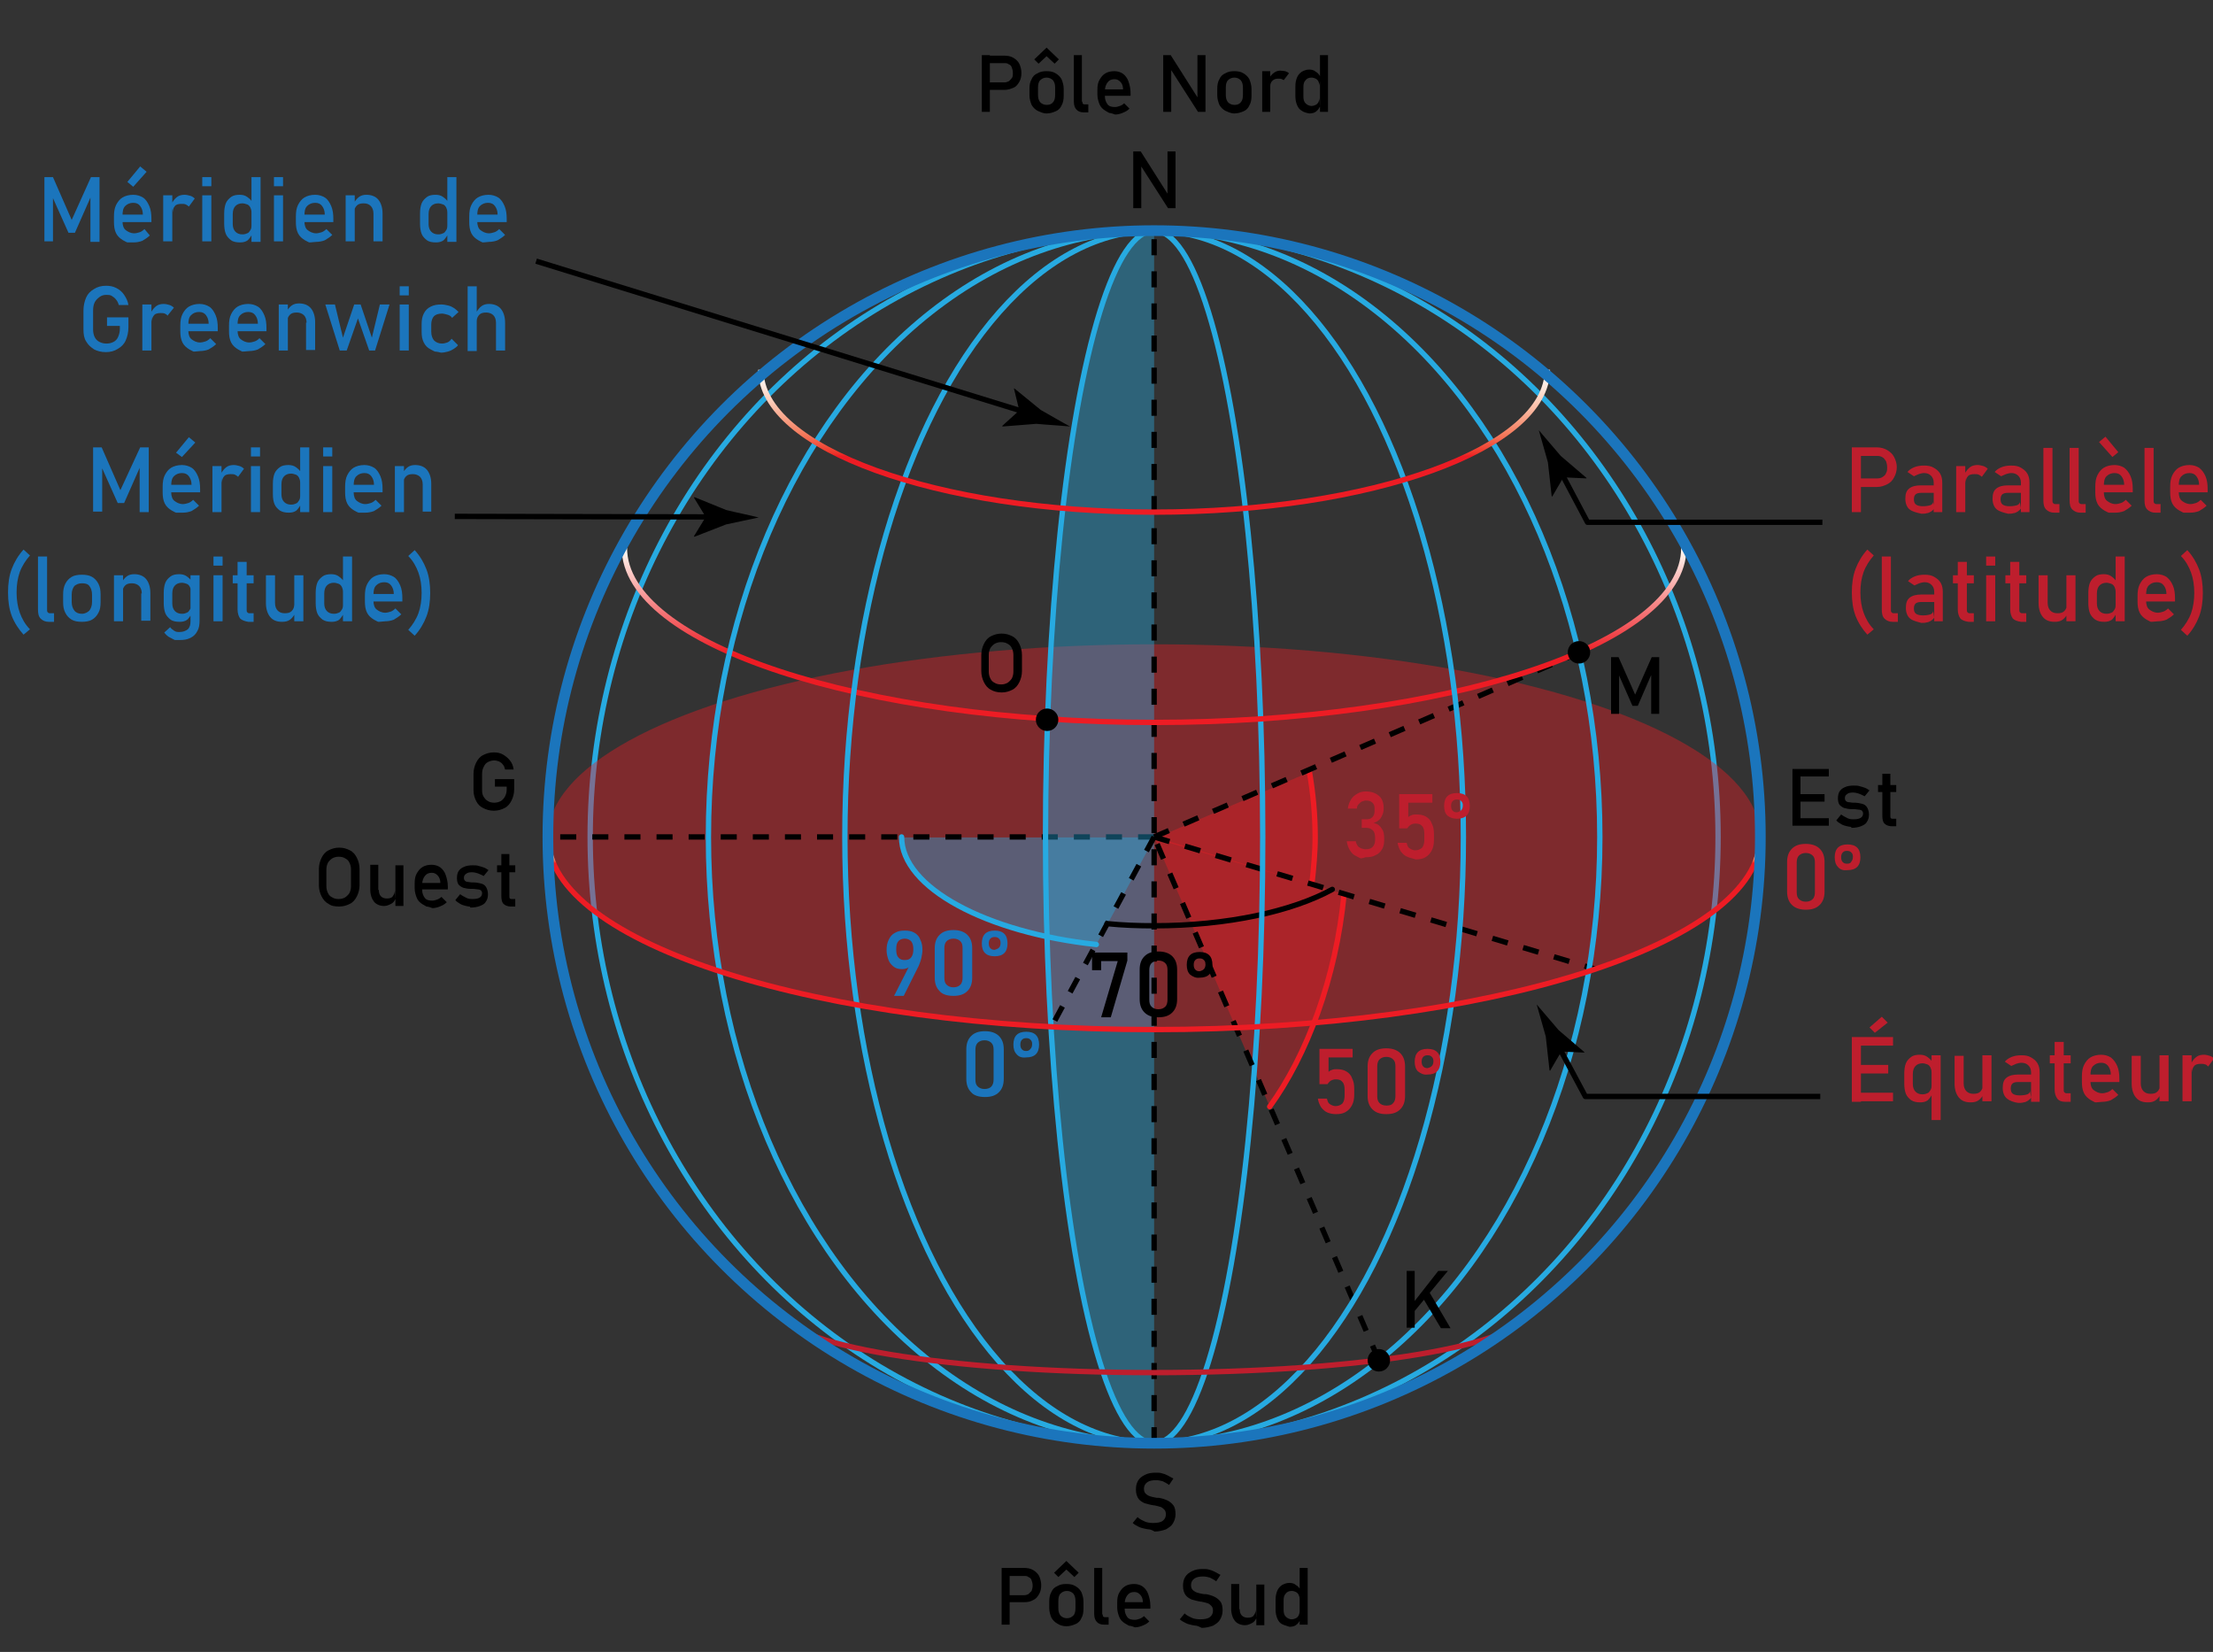 <?xml version="1.0" encoding="utf-8"?>
<!-- Generator: Adobe Illustrator 23.0.0, SVG Export Plug-In . SVG Version: 6.00 Build 0)  -->
<svg version="1.1" xmlns="http://www.w3.org/2000/svg" xmlns:xlink="http://www.w3.org/1999/xlink" x="0px" y="0px"
	 viewBox="0 0 413.6 308.7" style="enable-background:new 0 0 413.6 308.7;" xml:space="preserve">
<rect x="0" y="0" width="413.6" height="308.7" fill="#333333" stroke="none"/>
<style type="text/css">
	.st0{display:none;}
	.st1{fill:none;stroke:#27AAE1;stroke-miterlimit:10;}
	.st2{fill:#ED1C24;fill-opacity:0.4;}
	.st3{fill:#27AAE1;fill-opacity:0.4;}
	.st4{fill:none;stroke:#000000;stroke-miterlimit:10;stroke-dasharray:3;}
	.st5{fill:none;stroke:#000000;stroke-linecap:round;stroke-miterlimit:10;}
	.st6{fill:none;stroke:#ED1C24;stroke-linecap:round;stroke-miterlimit:10;}
	.st7{fill:#1B75BC;}
	.st8{fill:#BE1E2D;}
	.st9{fill:none;stroke:#27AAE1;stroke-linecap:round;stroke-miterlimit:10;}
	.st10{fill:none;stroke:url(#SVGID_1_);stroke-miterlimit:10;}
	.st11{fill:none;stroke:#BE1E2D;stroke-miterlimit:10;}
	.st12{fill:none;stroke:url(#SVGID_2_);stroke-miterlimit:10;}
	.st13{fill:none;stroke:url(#SVGID_3_);stroke-miterlimit:10;}
	.st14{fill:none;stroke:#1B75BC;stroke-width:2;stroke-miterlimit:10;}
	.st15{fill:none;stroke:#000000;stroke-linejoin:round;}
</style>
<g id="Calque_1" class="st0">
</g>
<g id="Calque_2">
	<ellipse class="st1" cx="215.7" cy="156.4" rx="105.4" ry="113.3"/>
	<ellipse class="st2" cx="215.7" cy="156.4" rx="113.3" ry="36"/>
	<path class="st3" d="M204.9,176.5c-20.5-2.2-36.4-10.6-36.4-20h47.3L204.9,176.5z"/>
	<line class="st4" x1="215.7" y1="156.4" x2="102.5" y2="156.4"/>
	<path class="st3" d="M215.7,269.7c-11.2,0-20.3-50.7-20.3-113.3s9.1-113.3,20.3-113.3"/>
	<path class="st2" d="M251.2,167.1c-1.5,15.7-7,30.2-13.9,39.7l-21.6-50.4L251.2,167.1z"/>
	<path class="st5" d="M249,166.2c-7.5,4.1-19.6,6.8-33.3,6.8c-3,0-5.9-0.1-8.8-0.4"/>
	<path class="st6" d="M245.2,165.1c0.3-2.7,0.6-5.8,0.6-8.6c0-4.3-0.4-8.4-1.1-12.4"/>
	<path class="st6" d="M251.2,167.1c-1.5,15.7-7,30.2-13.9,39.7"/>
	<path class="st2" d="M245.2,165.3c0.3-2.7,0.6-5.8,0.6-8.6c0-4.3-0.4-8.4-1.1-12.4l-28.9,12.4L245.2,165.3z"/>
	<line class="st4" x1="215.7" y1="156.4" x2="298.1" y2="181.1"/>
	<ellipse class="st1" cx="215.7" cy="156.4" rx="20.3" ry="113.3"/>
	<g>
		<g>
			<path class="st7" d="M181.5,204.1c-0.6-0.6-0.9-1.4-0.9-2.5v-5.5c0-1.1,0.3-1.9,0.9-2.5c0.6-0.6,1.4-0.9,2.6-0.9
				c1.1,0,2,0.3,2.6,0.9c0.6,0.6,0.9,1.4,0.9,2.5v5.5c0,1.1-0.3,1.9-0.9,2.5c-0.6,0.6-1.4,0.9-2.6,0.9
				C182.9,205,182,204.7,181.5,204.1z M185.3,203c0.3-0.3,0.4-0.8,0.4-1.3v-5.5c0-0.6-0.1-1-0.4-1.3c-0.3-0.3-0.7-0.5-1.3-0.5
				s-1,0.2-1.3,0.5c-0.3,0.3-0.4,0.8-0.4,1.3v5.5c0,0.6,0.1,1,0.4,1.3c0.3,0.3,0.7,0.5,1.3,0.5S185.1,203.3,185.3,203z"/>
			<path class="st7" d="M190,197c-0.4-0.4-0.6-1-0.6-1.8c0-0.8,0.2-1.4,0.6-1.8c0.4-0.4,1-0.6,1.8-0.6c0.8,0,1.4,0.2,1.8,0.6
				s0.6,1,0.6,1.8c0,0.8-0.2,1.4-0.6,1.8s-1,0.6-1.8,0.6C191,197.7,190.4,197.5,190,197z M192.6,196c0.2-0.2,0.3-0.5,0.3-0.9
				c0-0.4-0.1-0.6-0.3-0.8c-0.2-0.2-0.4-0.3-0.8-0.3s-0.6,0.1-0.8,0.3c-0.2,0.2-0.3,0.5-0.3,0.9s0.1,0.7,0.3,0.9s0.4,0.3,0.8,0.3
				C192.1,196.4,192.4,196.3,192.6,196z"/>
		</g>
	</g>
	<g>
		<g>
			<path class="st7" d="M170.2,180l0,0.3c-0.1,0.3-0.3,0.4-0.6,0.6c-0.3,0.1-0.6,0.2-1,0.2c-0.6,0-1.1-0.1-1.5-0.4s-0.8-0.7-1-1.2
				c-0.2-0.5-0.4-1.2-0.4-1.9v0c0-0.8,0.1-1.4,0.4-2c0.3-0.6,0.6-1,1.2-1.3c0.5-0.3,1.1-0.4,1.8-0.4s1.3,0.1,1.8,0.4
				s0.9,0.7,1.1,1.3c0.3,0.6,0.4,1.2,0.4,2v0c0,0.4-0.1,0.9-0.2,1.4c-0.1,0.5-0.3,1-0.5,1.5c0,0.1-0.1,0.1-0.1,0.2
				c0,0.1-0.1,0.1-0.1,0.2l-2.6,5.2h-1.8L170.2,180z M170.3,178.9c0.3-0.4,0.4-0.9,0.4-1.5v0c0-0.6-0.1-1.1-0.4-1.5
				c-0.3-0.3-0.7-0.5-1.2-0.5c-0.5,0-1,0.2-1.2,0.5c-0.3,0.3-0.4,0.8-0.4,1.5v0c0,0.7,0.1,1.2,0.4,1.5c0.3,0.4,0.7,0.5,1.2,0.5
				C169.6,179.4,170,179.3,170.3,178.9z"/>
			<path class="st7" d="M175.6,185.2c-0.6-0.6-0.9-1.4-0.9-2.5v-5.5c0-1.1,0.3-1.9,0.9-2.5c0.6-0.6,1.4-0.9,2.6-0.9
				c1.1,0,2,0.3,2.6,0.9c0.6,0.6,0.9,1.4,0.9,2.5v5.5c0,1.1-0.3,1.9-0.9,2.5c-0.6,0.6-1.4,0.9-2.6,0.9
				C177,186.1,176.1,185.8,175.6,185.2z M179.5,184c0.3-0.3,0.4-0.8,0.4-1.3v-5.5c0-0.6-0.1-1-0.4-1.3c-0.3-0.3-0.7-0.5-1.3-0.5
				s-1,0.2-1.3,0.5c-0.3,0.3-0.4,0.8-0.4,1.3v5.5c0,0.6,0.1,1,0.4,1.3c0.3,0.3,0.7,0.5,1.3,0.5S179.2,184.3,179.5,184z"/>
			<path class="st7" d="M184.1,178.1c-0.4-0.4-0.6-1-0.6-1.8c0-0.8,0.2-1.4,0.6-1.8c0.4-0.4,1-0.6,1.8-0.6c0.8,0,1.4,0.2,1.8,0.6
				s0.6,1,0.6,1.8c0,0.8-0.2,1.4-0.6,1.8s-1,0.6-1.8,0.6C185.1,178.7,184.5,178.5,184.1,178.1z M186.7,177.1
				c0.2-0.2,0.3-0.5,0.3-0.9c0-0.4-0.1-0.6-0.3-0.8c-0.2-0.2-0.4-0.3-0.8-0.3s-0.6,0.1-0.8,0.3c-0.2,0.2-0.3,0.5-0.3,0.9
				s0.1,0.7,0.3,0.9s0.4,0.3,0.8,0.3C186.2,177.4,186.5,177.3,186.7,177.1z"/>
		</g>
	</g>
	<g>
		<g>
			<path class="st8" d="M334.9,169.1c-0.6-0.6-0.9-1.4-0.9-2.5v-5.5c0-1.1,0.3-1.9,0.9-2.5c0.6-0.6,1.4-0.9,2.6-0.9
				c1.1,0,2,0.3,2.6,0.9c0.6,0.6,0.9,1.4,0.9,2.5v5.5c0,1.1-0.3,1.9-0.9,2.5c-0.6,0.6-1.4,0.9-2.6,0.9
				C336.4,170,335.5,169.7,334.9,169.1z M338.8,168c0.3-0.3,0.4-0.8,0.4-1.3v-5.5c0-0.6-0.1-1-0.4-1.3c-0.3-0.3-0.7-0.5-1.3-0.5
				s-1,0.2-1.3,0.5c-0.3,0.3-0.4,0.8-0.4,1.3v5.5c0,0.6,0.1,1,0.4,1.3c0.3,0.3,0.7,0.5,1.3,0.5S338.5,168.3,338.8,168z"/>
			<path class="st8" d="M343.5,162c-0.4-0.4-0.6-1-0.6-1.8c0-0.8,0.2-1.4,0.6-1.8c0.4-0.4,1-0.6,1.8-0.6c0.8,0,1.4,0.2,1.8,0.6
				s0.6,1,0.6,1.8c0,0.8-0.2,1.4-0.6,1.8s-1,0.6-1.8,0.6C344.5,162.7,343.9,162.5,343.5,162z M346,161c0.2-0.2,0.3-0.5,0.3-0.9
				c0-0.4-0.1-0.6-0.3-0.8c-0.2-0.2-0.4-0.3-0.8-0.3s-0.6,0.1-0.8,0.3c-0.2,0.2-0.3,0.5-0.3,0.9s0.1,0.7,0.3,0.9s0.4,0.3,0.8,0.3
				C345.6,161.4,345.9,161.3,346,161z"/>
		</g>
	</g>
	<g>
		<g>
			<path class="st8" d="M346.1,83.6h1.7v12.1h-1.7V83.6z M347,89.4h3.9c0.4,0,0.7-0.1,1-0.3s0.5-0.4,0.6-0.7
				c0.2-0.3,0.2-0.7,0.2-1.1c0-0.4-0.1-0.8-0.2-1.1c-0.2-0.3-0.4-0.6-0.6-0.7c-0.3-0.2-0.6-0.3-1-0.3H347v-1.6h3.8
				c0.7,0,1.4,0.2,1.9,0.5c0.5,0.3,1,0.7,1.3,1.3c0.3,0.6,0.5,1.2,0.5,1.9s-0.2,1.4-0.5,1.9c-0.3,0.6-0.7,1-1.3,1.3
				s-1.2,0.5-1.9,0.5H347V89.4z"/>
			<path class="st8" d="M356.9,95.2c-0.5-0.4-0.8-1.1-0.8-2c0-0.9,0.2-1.5,0.7-1.9s1.2-0.6,2.2-0.6h2.4l0.1,1.4H359
				c-0.4,0-0.8,0.1-1,0.3c-0.2,0.2-0.3,0.5-0.3,0.9c0,0.4,0.1,0.8,0.4,1c0.3,0.2,0.7,0.3,1.3,0.3c0.6,0,1.1-0.1,1.4-0.2
				c0.3-0.1,0.5-0.4,0.5-0.6l0.2,1.2c-0.1,0.2-0.3,0.4-0.6,0.6c-0.2,0.1-0.5,0.3-0.8,0.3c-0.3,0.1-0.6,0.1-1,0.1
				C358.2,95.8,357.4,95.6,356.9,95.2z M361.4,90.2c0-0.6-0.2-1-0.5-1.3c-0.3-0.3-0.7-0.5-1.3-0.5c-0.3,0-0.7,0.1-1,0.2
				c-0.3,0.1-0.6,0.3-0.9,0.4l-1.2-0.8c0.3-0.4,0.8-0.7,1.3-0.9c0.5-0.2,1.1-0.3,1.8-0.3c0.7,0,1.3,0.1,1.8,0.4
				c0.5,0.3,0.9,0.6,1.2,1.1c0.3,0.5,0.4,1.1,0.4,1.7v5.5h-1.6V90.2z"/>
			<path class="st8" d="M365.6,87.1h1.7v8.6h-1.7V87.1z M369.8,88.7c-0.2-0.1-0.5-0.1-0.8-0.1c-0.5,0-1,0.1-1.2,0.4
				c-0.3,0.3-0.4,0.7-0.4,1.2l-0.2-1.7c0.3-0.5,0.6-0.9,1-1.2c0.4-0.3,0.9-0.4,1.4-0.4c0.4,0,0.7,0.1,1.1,0.2
				c0.3,0.1,0.6,0.3,0.8,0.5l-1.1,1.5C370.2,88.9,370,88.8,369.8,88.7z"/>
			<path class="st8" d="M373.2,95.2c-0.5-0.4-0.8-1.1-0.8-2c0-0.9,0.2-1.5,0.7-1.9s1.2-0.6,2.2-0.6h2.4l0.1,1.4h-2.6
				c-0.4,0-0.8,0.1-1,0.3c-0.2,0.2-0.3,0.5-0.3,0.9c0,0.4,0.1,0.8,0.4,1c0.3,0.2,0.7,0.3,1.3,0.3c0.6,0,1.1-0.1,1.4-0.2
				c0.3-0.1,0.5-0.4,0.5-0.6l0.2,1.2c-0.1,0.2-0.3,0.4-0.6,0.6c-0.2,0.1-0.5,0.3-0.8,0.3c-0.3,0.1-0.6,0.1-1,0.1
				C374.5,95.8,373.7,95.6,373.2,95.2z M377.7,90.2c0-0.6-0.2-1-0.5-1.3c-0.3-0.3-0.7-0.5-1.3-0.5c-0.3,0-0.7,0.1-1,0.2
				c-0.3,0.1-0.6,0.3-0.9,0.4l-1.2-0.8c0.3-0.4,0.8-0.7,1.3-0.9c0.5-0.2,1.1-0.3,1.8-0.3c0.7,0,1.3,0.1,1.8,0.4
				c0.5,0.3,0.9,0.6,1.2,1.1c0.3,0.5,0.4,1.1,0.4,1.7v5.5h-1.6V90.2z"/>
			<path class="st8" d="M383.6,93.5c0,0.2,0,0.4,0.1,0.5c0.1,0.1,0.2,0.2,0.4,0.2h0.8v1.6h-1c-0.6,0-1.1-0.2-1.5-0.6s-0.5-1-0.5-1.7
				v-9.8h1.7V93.5z"/>
			<path class="st8" d="M388.5,93.5c0,0.2,0,0.4,0.1,0.5c0.1,0.1,0.2,0.2,0.4,0.2h0.8v1.6h-1c-0.6,0-1.1-0.2-1.5-0.6s-0.5-1-0.5-1.7
				v-9.8h1.7V93.5z"/>
			<path class="st8" d="M394.1,95.8c0,0-0.3-0.1-0.8-0.4s-1-0.7-1.3-1.3c-0.3-0.6-0.4-1.3-0.4-2.1v-1c0-0.9,0.1-1.6,0.4-2.2
				s0.7-1.1,1.2-1.4c0.5-0.3,1.2-0.5,2-0.5c0.7,0,1.3,0.2,1.8,0.5c0.5,0.4,0.9,0.9,1.2,1.6s0.4,1.5,0.4,2.4v0.6h-5.8v-1.4h4.2
				c0-0.7-0.2-1.2-0.5-1.6c-0.3-0.4-0.7-0.6-1.3-0.6c-0.6,0-1.1,0.2-1.5,0.6s-0.5,1-0.5,1.8V92c0,0.7,0.2,1.3,0.6,1.6
				s0.9,0.6,1.6,0.6c0.3,0,0.7-0.1,1-0.2s0.6-0.3,0.9-0.6l1.1,1.1c-0.4,0.4-0.9,0.7-1.4,1c-0.5,0.2-1.1,0.3-1.6,0.3
				C394.5,95.8,394.1,95.8,394.1,95.8z M392.3,82.6l1.2-1l2.4,2.9l-1.1,0.9L392.3,82.6z"/>
			<path class="st8" d="M402.5,93.5c0,0.2,0,0.4,0.1,0.5c0.1,0.1,0.2,0.2,0.4,0.2h0.8v1.6h-1c-0.6,0-1.1-0.2-1.5-0.6s-0.5-1-0.5-1.7
				v-9.8h1.7V93.5z"/>
			<path class="st8" d="M408.1,95.8c0,0-0.3-0.1-0.8-0.4s-1-0.7-1.3-1.3c-0.3-0.6-0.4-1.3-0.4-2.1v-1c0-0.9,0.1-1.6,0.4-2.2
				s0.7-1.1,1.2-1.4c0.5-0.3,1.2-0.5,2-0.5c0.7,0,1.3,0.2,1.8,0.5c0.5,0.4,0.9,0.9,1.2,1.6s0.4,1.5,0.4,2.4v0.6h-5.8v-1.4h4.2
				c0-0.7-0.2-1.2-0.5-1.6c-0.3-0.4-0.7-0.6-1.3-0.6c-0.6,0-1.1,0.2-1.5,0.6s-0.5,1-0.5,1.8V92c0,0.7,0.2,1.3,0.6,1.6
				s0.9,0.6,1.6,0.6c0.3,0,0.7-0.1,1-0.2s0.6-0.3,0.9-0.6l1.1,1.1c-0.4,0.4-0.9,0.7-1.4,1c-0.5,0.2-1.1,0.3-1.6,0.3
				C408.5,95.8,408.1,95.8,408.1,95.8z"/>
			<path class="st8" d="M346.8,115.1c-0.5-1.3-0.7-2.8-0.7-4.4s0.2-3.1,0.7-4.4c0.5-1.3,1.2-2.5,2.2-3.6l1.2,1.1
				c-0.8,0.9-1.5,2-1.9,3.1s-0.6,2.4-0.6,3.8s0.2,2.7,0.6,3.8s1,2.2,1.9,3.1l-1.2,1C348.1,117.6,347.3,116.4,346.8,115.1z"/>
			<path class="st8" d="M353.4,113.9c0,0.2,0,0.4,0.1,0.5c0.1,0.1,0.2,0.2,0.4,0.2h0.8v1.6h-1c-0.6,0-1.1-0.2-1.5-0.6
				c-0.4-0.4-0.5-1-0.5-1.7V104h1.7V113.9z"/>
			<path class="st8" d="M357,115.6c-0.5-0.4-0.8-1.1-0.8-2c0-0.9,0.2-1.5,0.7-1.9s1.2-0.6,2.2-0.6h2.4l0.1,1.4h-2.6
				c-0.4,0-0.8,0.1-1,0.3c-0.2,0.2-0.3,0.5-0.3,0.9c0,0.4,0.1,0.8,0.4,1c0.3,0.2,0.7,0.3,1.3,0.3c0.6,0,1.1-0.1,1.4-0.2
				c0.3-0.1,0.5-0.4,0.5-0.6l0.2,1.2c-0.1,0.2-0.3,0.4-0.6,0.6c-0.2,0.1-0.5,0.3-0.8,0.3c-0.3,0.1-0.6,0.1-1,0.1
				C358.3,116.2,357.5,116,357,115.6z M361.5,110.6c0-0.6-0.2-1-0.5-1.3c-0.3-0.3-0.7-0.5-1.3-0.5c-0.3,0-0.7,0.1-1,0.2
				c-0.3,0.1-0.6,0.3-0.9,0.4l-1.2-0.8c0.3-0.4,0.8-0.7,1.3-0.9c0.5-0.2,1.1-0.3,1.8-0.3c0.7,0,1.3,0.1,1.8,0.4
				c0.5,0.3,0.9,0.6,1.2,1.1c0.3,0.5,0.4,1.1,0.4,1.7v5.5h-1.6V110.6z"/>
			<path class="st8" d="M365,107.5h3.9v1.5H365V107.5z M366.4,115.6c-0.3-0.4-0.5-1-0.5-1.7V105h1.7v8.9c0,0.2,0,0.4,0.1,0.5
				c0.1,0.1,0.2,0.2,0.4,0.2h0.8v1.6h-1C367.2,116.1,366.7,115.9,366.4,115.6z"/>
			<path class="st8" d="M371.2,104h1.7v1.7h-1.7V104z M371.2,107.5h1.7v8.6h-1.7V107.5z"/>
			<path class="st8" d="M374.8,107.5h3.9v1.5h-3.9V107.5z M376.2,115.6c-0.3-0.4-0.5-1-0.5-1.7V105h1.7v8.9c0,0.2,0,0.4,0.1,0.5
				c0.1,0.1,0.2,0.2,0.4,0.2h0.8v1.6h-1C377,116.1,376.5,115.9,376.2,115.6z"/>
			<path class="st8" d="M382.7,112.7c0,0.6,0.2,1.1,0.5,1.4c0.3,0.3,0.7,0.5,1.3,0.5c0.6,0,1-0.1,1.3-0.4c0.3-0.3,0.5-0.7,0.5-1.3
				l0.1,1.8c-0.2,0.4-0.5,0.8-0.9,1.1s-0.9,0.4-1.5,0.4c-1,0-1.7-0.3-2.2-0.9c-0.5-0.6-0.8-1.5-0.8-2.6v-5.2h1.7V112.7z
				 M386.2,107.5h1.7v8.6h-1.7V107.5z"/>
			<path class="st8" d="M391.6,115.8c-0.4-0.3-0.8-0.7-1-1.2s-0.3-1.2-0.3-1.9v-1.9c0-0.7,0.1-1.4,0.3-1.9c0.2-0.5,0.6-0.9,1-1.2
				c0.4-0.3,1-0.4,1.6-0.4c0.5,0,1,0.1,1.4,0.4c0.4,0.3,0.8,0.6,1,1.1l-0.2,1.8c0-0.4-0.1-0.7-0.2-0.9s-0.3-0.5-0.6-0.6
				c-0.3-0.1-0.6-0.2-0.9-0.2c-0.6,0-1,0.2-1.3,0.5c-0.3,0.3-0.5,0.8-0.5,1.5v1.9c0,0.6,0.2,1.1,0.5,1.4c0.3,0.3,0.7,0.5,1.3,0.5
				c0.4,0,0.7-0.1,0.9-0.2c0.3-0.1,0.4-0.3,0.6-0.6s0.2-0.6,0.2-1l0.1,1.8c-0.2,0.4-0.5,0.8-0.8,1.1c-0.4,0.3-0.9,0.4-1.4,0.4
				C392.6,116.2,392.1,116.1,391.6,115.8z M395.4,104h1.7v12.1h-1.7V104z"/>
			<path class="st8" d="M402,116.2c0,0-0.3-0.1-0.8-0.4s-1-0.7-1.3-1.3c-0.3-0.6-0.4-1.3-0.4-2.1v-1c0-0.9,0.1-1.6,0.4-2.2
				s0.7-1.1,1.2-1.4c0.5-0.3,1.2-0.5,2-0.5c0.7,0,1.3,0.2,1.8,0.5c0.5,0.4,0.9,0.9,1.2,1.6s0.4,1.5,0.4,2.4v0.6h-5.8v-1.4h4.2
				c0-0.7-0.2-1.2-0.5-1.6c-0.3-0.4-0.7-0.6-1.3-0.6c-0.6,0-1.1,0.2-1.5,0.6s-0.5,1-0.5,1.8v1.1c0,0.7,0.2,1.3,0.6,1.6
				s0.9,0.6,1.6,0.6c0.3,0,0.7-0.1,1-0.2s0.6-0.3,0.9-0.6l1.1,1.1c-0.4,0.4-0.9,0.7-1.4,1c-0.5,0.2-1.1,0.3-1.6,0.3
				C402.4,116.2,402,116.2,402,116.2z"/>
			<path class="st8" d="M407.6,117.7c0.8-0.9,1.5-2,1.9-3.1s0.6-2.4,0.6-3.8s-0.2-2.7-0.6-3.8s-1-2.2-1.9-3.1l1.2-1.1
				c1,1.1,1.7,2.3,2.2,3.6c0.5,1.3,0.7,2.8,0.7,4.4s-0.2,3.1-0.7,4.4c-0.5,1.3-1.2,2.5-2.2,3.6L407.6,117.7z"/>
		</g>
	</g>
	<g>
		<g>
			<path class="st8" d="M346.1,193.8h1.7v12.1h-1.7V193.8z M346.9,193.8h6.9v1.6h-6.9V193.8z M346.9,199h6v1.6h-6V199z M346.9,204.2
				h6.9v1.6h-6.9V204.2z M349.4,192l2.3-2l1.1,1.1l-2.4,1.9L349.4,192z"/>
			<path class="st8" d="M357.2,205.6c-0.4-0.3-0.8-0.7-1-1.2s-0.3-1.2-0.3-1.9v-1.9c0-0.7,0.1-1.4,0.3-1.9s0.6-0.9,1-1.2
				c0.4-0.3,1-0.4,1.6-0.4c0.5,0,1,0.1,1.4,0.4c0.4,0.3,0.8,0.6,1,1.1l-0.2,1.8c0-0.4-0.1-0.7-0.2-0.9s-0.3-0.5-0.6-0.6
				c-0.3-0.1-0.6-0.2-0.9-0.2c-0.6,0-1,0.2-1.3,0.5c-0.3,0.3-0.5,0.8-0.5,1.5v1.9c0,0.6,0.2,1.1,0.5,1.4c0.3,0.3,0.7,0.5,1.3,0.5
				c0.4,0,0.7-0.1,0.9-0.2c0.3-0.1,0.4-0.3,0.6-0.6s0.2-0.6,0.2-1l0.1,1.8c-0.2,0.4-0.5,0.8-0.8,1.1c-0.4,0.3-0.9,0.4-1.4,0.4
				C358.2,206,357.7,205.9,357.2,205.6z M361,197.2h1.7v12.1H361V197.2z"/>
			<path class="st8" d="M367,202.5c0,0.6,0.2,1.1,0.5,1.4c0.3,0.3,0.7,0.5,1.3,0.5c0.6,0,1-0.1,1.3-0.4s0.5-0.7,0.5-1.3l0.1,1.8
				c-0.2,0.4-0.5,0.8-0.9,1.1s-0.9,0.4-1.5,0.4c-1,0-1.7-0.3-2.2-0.9c-0.5-0.6-0.8-1.5-0.8-2.6v-5.2h1.7V202.5z M370.5,197.2h1.7
				v8.6h-1.7V197.2z"/>
			<path class="st8" d="M375.1,205.3c-0.5-0.4-0.8-1.1-0.8-2c0-0.9,0.2-1.5,0.7-1.9s1.2-0.6,2.2-0.6h2.4l0.1,1.4h-2.6
				c-0.4,0-0.8,0.1-1,0.3c-0.2,0.2-0.3,0.5-0.3,0.9c0,0.4,0.1,0.8,0.4,1c0.3,0.2,0.7,0.3,1.3,0.3c0.6,0,1.1-0.1,1.4-0.2
				c0.3-0.1,0.5-0.4,0.5-0.6l0.2,1.2c-0.1,0.2-0.3,0.4-0.6,0.6c-0.2,0.1-0.5,0.3-0.8,0.3c-0.3,0.1-0.6,0.1-1,0.1
				C376.4,206,375.6,205.7,375.1,205.3z M379.6,200.4c0-0.6-0.2-1-0.5-1.3c-0.3-0.3-0.7-0.5-1.3-0.5c-0.3,0-0.7,0.1-1,0.2
				c-0.3,0.1-0.6,0.3-0.9,0.4l-1.2-0.8c0.3-0.4,0.8-0.7,1.3-0.9c0.5-0.2,1.1-0.3,1.8-0.3c0.7,0,1.3,0.1,1.8,0.4
				c0.5,0.3,0.9,0.6,1.2,1.1c0.3,0.5,0.4,1.1,0.4,1.7v5.5h-1.6V200.4z"/>
			<path class="st8" d="M383.1,197.2h3.9v1.5h-3.9V197.2z M384.5,205.3c-0.3-0.4-0.5-1-0.5-1.7v-8.9h1.7v8.9c0,0.2,0,0.4,0.1,0.5
				c0.1,0.1,0.2,0.2,0.4,0.2h0.8v1.6h-1C385.3,205.9,384.8,205.7,384.5,205.3z"/>
			<path class="st8" d="M391.6,206c0,0-0.3-0.1-0.8-0.4s-1-0.7-1.3-1.3c-0.3-0.6-0.4-1.3-0.4-2.1v-1c0-0.9,0.1-1.6,0.4-2.2
				s0.7-1.1,1.2-1.4c0.5-0.3,1.2-0.5,2-0.5c0.7,0,1.3,0.2,1.8,0.5c0.5,0.4,0.9,0.9,1.2,1.6s0.4,1.5,0.4,2.4v0.6h-5.8v-1.4h4.2
				c0-0.7-0.2-1.2-0.5-1.6c-0.3-0.4-0.7-0.6-1.3-0.6c-0.6,0-1.1,0.2-1.5,0.6s-0.5,1-0.5,1.8v1.1c0,0.7,0.2,1.3,0.6,1.6
				s0.9,0.6,1.6,0.6c0.3,0,0.7-0.1,1-0.2s0.6-0.3,0.9-0.6l1.1,1.1c-0.4,0.4-0.9,0.7-1.4,1c-0.5,0.2-1.1,0.3-1.6,0.3
				C392,206,391.6,206,391.6,206z"/>
			<path class="st8" d="M400.1,202.5c0,0.6,0.2,1.1,0.5,1.4c0.3,0.3,0.7,0.5,1.3,0.5c0.6,0,1-0.1,1.3-0.4c0.3-0.3,0.5-0.7,0.5-1.3
				l0.1,1.8c-0.2,0.4-0.5,0.8-0.9,1.1s-0.9,0.4-1.5,0.4c-1,0-1.7-0.3-2.2-0.9c-0.5-0.6-0.8-1.5-0.8-2.6v-5.2h1.7V202.5z
				 M403.6,197.2h1.7v8.6h-1.7V197.2z"/>
			<path class="st8" d="M407.9,197.2h1.7v8.6h-1.7V197.2z M412.1,198.9c-0.2-0.1-0.5-0.1-0.8-0.1c-0.5,0-1,0.1-1.2,0.4
				c-0.3,0.3-0.4,0.7-0.4,1.2l-0.2-1.7c0.3-0.5,0.6-0.9,1-1.2c0.4-0.3,0.9-0.4,1.4-0.4c0.4,0,0.7,0.1,1.1,0.2
				c0.3,0.1,0.6,0.3,0.8,0.5l-1.1,1.5C412.5,199.1,412.3,198.9,412.1,198.9z"/>
		</g>
	</g>
	<g>
		<g>
			<path class="st7" d="M26.2,83.6h1.6v12.1h-1.7v-9l0.1,0.5l-3,6.8H22l-3-6.7l0.1-0.7v9h-1.7V83.6h1.6l3.5,8L26.2,83.6z"/>
			<path class="st7" d="M32.9,95.8c0,0-0.3-0.1-0.8-0.4s-1-0.7-1.3-1.3c-0.3-0.6-0.4-1.3-0.4-2.1v-1c0-0.9,0.1-1.6,0.4-2.2
				c0.3-0.6,0.7-1.1,1.2-1.4s1.2-0.5,2-0.5c0.7,0,1.3,0.2,1.8,0.5s0.9,0.9,1.2,1.6c0.3,0.7,0.4,1.5,0.4,2.4v0.6h-5.8v-1.4h4.2
				c0-0.7-0.2-1.2-0.5-1.6c-0.3-0.4-0.7-0.6-1.3-0.6c-0.6,0-1.1,0.2-1.5,0.6c-0.4,0.4-0.5,1-0.5,1.8V92c0,0.7,0.2,1.3,0.6,1.6
				s0.9,0.6,1.6,0.6c0.3,0,0.7-0.1,1-0.2s0.6-0.3,0.9-0.6l1.1,1.1c-0.4,0.4-0.9,0.7-1.4,1c-0.5,0.2-1.1,0.3-1.6,0.3
				C33.3,95.8,32.9,95.8,32.9,95.8z M32.9,84.6l2.4-2.9l1.2,1L34,85.4L32.9,84.6z"/>
			<path class="st7" d="M39.7,87.1h1.7v8.6h-1.7V87.1z M43.9,88.7c-0.2-0.1-0.5-0.1-0.8-0.1c-0.5,0-1,0.1-1.2,0.4
				c-0.3,0.3-0.4,0.7-0.4,1.2l-0.2-1.7c0.3-0.5,0.6-0.9,1-1.2c0.4-0.3,0.9-0.4,1.4-0.4c0.4,0,0.7,0.1,1.1,0.2
				c0.3,0.1,0.6,0.3,0.8,0.5l-1.1,1.5C44.3,88.9,44.1,88.8,43.9,88.7z"/>
			<path class="st7" d="M46.9,83.6h1.7v1.7h-1.7V83.6z M46.9,87.1h1.7v8.6h-1.7V87.1z"/>
			<path class="st7" d="M52.3,95.4c-0.4-0.3-0.8-0.7-1-1.2S51,93.1,51,92.3v-1.9c0-0.7,0.1-1.4,0.3-1.9s0.6-0.9,1-1.2
				c0.4-0.3,1-0.4,1.6-0.4c0.5,0,1,0.1,1.4,0.4c0.4,0.3,0.8,0.6,1,1.1l-0.2,1.8c0-0.4-0.1-0.7-0.2-0.9s-0.3-0.5-0.6-0.6
				c-0.3-0.1-0.6-0.2-0.9-0.2c-0.6,0-1,0.2-1.3,0.5c-0.3,0.3-0.5,0.8-0.5,1.5v1.9c0,0.6,0.2,1.1,0.5,1.4c0.3,0.3,0.7,0.5,1.3,0.5
				c0.4,0,0.7-0.1,0.9-0.2c0.3-0.1,0.4-0.3,0.6-0.6s0.2-0.6,0.2-1l0.1,1.8c-0.2,0.4-0.5,0.8-0.8,1.1c-0.4,0.3-0.9,0.4-1.4,0.4
				C53.3,95.8,52.8,95.7,52.3,95.4z M56.1,83.6h1.7v12.1h-1.7V83.6z"/>
			<path class="st7" d="M60.4,83.6h1.7v1.7h-1.7V83.6z M60.4,87.1h1.7v8.6h-1.7V87.1z"/>
			<path class="st7" d="M67,95.8c0,0-0.3-0.1-0.8-0.4s-1-0.7-1.3-1.3c-0.3-0.6-0.4-1.3-0.4-2.1v-1c0-0.9,0.1-1.6,0.4-2.2
				c0.3-0.6,0.7-1.1,1.2-1.4s1.2-0.5,2-0.5c0.7,0,1.3,0.2,1.8,0.5s0.9,0.9,1.2,1.6c0.3,0.7,0.4,1.5,0.4,2.4v0.6h-5.8v-1.4h4.2
				c0-0.7-0.2-1.2-0.5-1.6c-0.3-0.4-0.7-0.6-1.3-0.6c-0.6,0-1.1,0.2-1.5,0.6c-0.4,0.4-0.5,1-0.5,1.8V92c0,0.7,0.2,1.3,0.6,1.6
				s0.9,0.6,1.6,0.6c0.3,0,0.7-0.1,1-0.2s0.6-0.3,0.9-0.6l1.1,1.1c-0.4,0.4-0.9,0.7-1.4,1c-0.5,0.2-1.1,0.3-1.6,0.3
				C67.4,95.8,67,95.8,67,95.8z"/>
			<path class="st7" d="M73.8,87.1h1.7v8.6h-1.7V87.1z M79,90.5c0-0.6-0.2-1.1-0.5-1.4s-0.8-0.5-1.3-0.5c-0.6,0-1,0.1-1.3,0.4
				c-0.3,0.3-0.5,0.7-0.5,1.2l-0.2-1.7c0.3-0.5,0.6-0.9,1-1.2c0.4-0.3,0.9-0.4,1.4-0.4c0.9,0,1.7,0.3,2.2,0.9
				c0.5,0.6,0.8,1.5,0.8,2.6v5.2H79V90.5z"/>
			<path class="st7" d="M2.2,115.1c-0.5-1.3-0.7-2.8-0.7-4.4s0.2-3.1,0.7-4.4c0.5-1.3,1.2-2.5,2.2-3.6l1.2,1.1
				c-0.8,0.9-1.5,2-1.9,3.1s-0.6,2.4-0.6,3.8s0.2,2.7,0.6,3.8s1,2.2,1.9,3.1l-1.2,1C3.5,117.6,2.7,116.4,2.2,115.1z"/>
			<path class="st7" d="M8.8,113.9c0,0.2,0,0.4,0.1,0.5c0.1,0.1,0.2,0.2,0.4,0.2h0.8v1.6h-1c-0.6,0-1.1-0.2-1.5-0.6
				c-0.4-0.4-0.5-1-0.5-1.7V104h1.7V113.9z"/>
			<path class="st7" d="M13.4,115.8c-0.5-0.3-0.9-0.7-1.2-1.3c-0.3-0.6-0.4-1.2-0.4-2v-1.4c0-0.8,0.1-1.4,0.4-2
				c0.3-0.6,0.7-1,1.2-1.3c0.5-0.3,1.2-0.4,1.9-0.4s1.4,0.1,1.9,0.4c0.5,0.3,0.9,0.7,1.2,1.3c0.3,0.6,0.4,1.2,0.4,2v1.4
				c0,0.8-0.1,1.5-0.4,2c-0.3,0.6-0.7,1-1.2,1.3s-1.2,0.4-1.9,0.4S13.9,116.1,13.4,115.8z M16.7,114.1c0.3-0.4,0.5-0.9,0.5-1.6v-1.4
				c0-0.7-0.2-1.2-0.5-1.6c-0.3-0.4-0.8-0.5-1.4-0.5s-1,0.2-1.4,0.5c-0.3,0.4-0.5,0.9-0.5,1.6v1.4c0,0.7,0.2,1.2,0.5,1.6
				c0.3,0.4,0.8,0.6,1.4,0.6S16.4,114.4,16.7,114.1z"/>
			<path class="st7" d="M21.3,107.5H23v8.6h-1.7V107.5z M26.5,110.9c0-0.6-0.2-1.1-0.5-1.4s-0.8-0.5-1.3-0.5c-0.6,0-1,0.1-1.3,0.4
				c-0.3,0.3-0.5,0.7-0.5,1.2l-0.2-1.7c0.3-0.5,0.6-0.9,1-1.2c0.4-0.3,0.9-0.4,1.4-0.4c0.9,0,1.7,0.3,2.2,0.9
				c0.5,0.6,0.8,1.5,0.8,2.6v5.2h-1.7V110.9z"/>
			<path class="st7" d="M31.9,115.8c-0.4-0.3-0.8-0.7-1-1.2s-0.3-1.2-0.3-1.9v-1.9c0-0.7,0.1-1.4,0.3-1.9s0.6-0.9,1-1.2
				c0.4-0.3,1-0.4,1.6-0.4c0.5,0,1,0.1,1.4,0.4c0.4,0.3,0.8,0.6,1,1.1l-0.2,1.8c0-0.4-0.1-0.7-0.2-0.9s-0.3-0.5-0.6-0.6
				c-0.3-0.1-0.6-0.2-0.9-0.2c-0.6,0-1,0.2-1.3,0.5c-0.3,0.3-0.5,0.8-0.5,1.5v1.9c0,0.6,0.2,1.1,0.5,1.4c0.3,0.3,0.7,0.5,1.3,0.5
				c0.4,0,0.7-0.1,0.9-0.2c0.3-0.1,0.4-0.3,0.6-0.6s0.2-0.6,0.2-1l0.1,1.8c-0.2,0.4-0.5,0.8-0.8,1.1c-0.4,0.3-0.9,0.4-1.4,0.4
				C32.9,116.2,32.3,116.1,31.9,115.8z M32.7,119.6c0,0-0.3-0.1-0.8-0.4c-0.5-0.2-0.9-0.6-1.2-1l1.1-1c0.2,0.3,0.5,0.5,0.8,0.7
				c0.3,0.2,0.6,0.2,1,0.2c0.6,0,1.1-0.2,1.5-0.5c0.4-0.4,0.5-0.9,0.5-1.5v-8.6h1.7v8.4c0,0.8-0.1,1.5-0.4,2c-0.3,0.6-0.7,1-1.3,1.3
				s-1.2,0.4-2,0.4C33,119.6,32.7,119.6,32.7,119.6z"/>
			<path class="st7" d="M39.9,104h1.7v1.7h-1.7V104z M39.9,107.5h1.7v8.6h-1.7V107.5z"/>
			<path class="st7" d="M43.5,107.5h3.9v1.5h-3.9V107.5z M44.9,115.6c-0.3-0.4-0.5-1-0.5-1.7V105h1.7v8.9c0,0.2,0,0.4,0.1,0.5
				c0.1,0.1,0.2,0.2,0.4,0.2h0.8v1.6h-1C45.8,116.1,45.2,115.9,44.9,115.6z"/>
			<path class="st7" d="M51.4,112.7c0,0.6,0.2,1.1,0.5,1.4c0.3,0.3,0.7,0.5,1.3,0.5c0.6,0,1-0.1,1.3-0.4s0.5-0.7,0.5-1.3l0.1,1.8
				c-0.2,0.4-0.5,0.8-0.9,1.1s-0.9,0.4-1.5,0.4c-1,0-1.7-0.3-2.2-0.9c-0.5-0.6-0.8-1.5-0.8-2.6v-5.2h1.7V112.7z M55,107.5h1.7v8.6
				H55V107.5z"/>
			<path class="st7" d="M60.3,115.8c-0.4-0.3-0.8-0.7-1-1.2s-0.3-1.2-0.3-1.9v-1.9c0-0.7,0.1-1.4,0.3-1.9s0.6-0.9,1-1.2
				c0.4-0.3,1-0.4,1.6-0.4c0.5,0,1,0.1,1.4,0.4c0.4,0.3,0.8,0.6,1,1.1l-0.2,1.8c0-0.4-0.1-0.7-0.2-0.9s-0.3-0.5-0.6-0.6
				c-0.3-0.1-0.6-0.2-0.9-0.2c-0.6,0-1,0.2-1.3,0.5c-0.3,0.3-0.5,0.8-0.5,1.5v1.9c0,0.6,0.2,1.1,0.5,1.4c0.3,0.3,0.7,0.5,1.3,0.5
				c0.4,0,0.7-0.1,0.9-0.2c0.3-0.1,0.4-0.3,0.6-0.6s0.2-0.6,0.2-1l0.1,1.8c-0.2,0.4-0.5,0.8-0.8,1.1c-0.4,0.3-0.9,0.4-1.4,0.4
				C61.3,116.2,60.8,116.1,60.3,115.8z M64.1,104h1.7v12.1h-1.7V104z"/>
			<path class="st7" d="M70.7,116.2c0,0-0.3-0.1-0.8-0.4s-1-0.7-1.3-1.3c-0.3-0.6-0.4-1.3-0.4-2.1v-1c0-0.9,0.1-1.6,0.4-2.2
				c0.3-0.6,0.7-1.1,1.2-1.4s1.2-0.5,2-0.5c0.7,0,1.3,0.2,1.8,0.5s0.9,0.9,1.2,1.6c0.3,0.7,0.4,1.5,0.4,2.4v0.6h-5.8v-1.4h4.2
				c0-0.7-0.2-1.2-0.5-1.6c-0.3-0.4-0.7-0.6-1.3-0.6c-0.6,0-1.1,0.2-1.5,0.6c-0.4,0.4-0.5,1-0.5,1.8v1.1c0,0.7,0.2,1.3,0.6,1.6
				s0.9,0.6,1.6,0.6c0.3,0,0.7-0.1,1-0.2s0.6-0.3,0.9-0.6l1.1,1.1c-0.4,0.4-0.9,0.7-1.4,1c-0.5,0.2-1.1,0.3-1.6,0.3
				C71.1,116.2,70.7,116.2,70.7,116.2z"/>
			<path class="st7" d="M76.3,117.7c0.8-0.9,1.5-2,1.9-3.1s0.6-2.4,0.6-3.8s-0.2-2.7-0.6-3.8s-1-2.2-1.9-3.1l1.2-1.1
				c1,1.1,1.7,2.3,2.2,3.6c0.5,1.3,0.7,2.8,0.7,4.4s-0.2,3.1-0.7,4.4c-0.5,1.3-1.2,2.5-2.2,3.6L76.3,117.7z"/>
		</g>
	</g>
	<g>
		<g>
			<path class="st7" d="M17,33.1h1.6v12.1h-1.7v-9l0.1,0.5l-3,6.8h-1.2l-3-6.7l0.1-0.7v9H8.3V33.1h1.6l3.5,8L17,33.1z"/>
			<path class="st7" d="M23.8,45.3c0,0-0.3-0.1-0.8-0.4s-1-0.7-1.3-1.3c-0.3-0.6-0.4-1.3-0.4-2.1v-1c0-0.9,0.1-1.6,0.4-2.2
				c0.3-0.6,0.7-1.1,1.2-1.4s1.2-0.5,2-0.5c0.7,0,1.3,0.2,1.8,0.5s0.9,0.9,1.2,1.6c0.3,0.7,0.4,1.5,0.4,2.4v0.6h-5.8v-1.4h4.2
				c0-0.7-0.2-1.2-0.5-1.6c-0.3-0.4-0.7-0.6-1.3-0.6c-0.6,0-1.1,0.2-1.5,0.6c-0.4,0.4-0.5,1-0.5,1.8v1.1c0,0.7,0.2,1.3,0.6,1.6
				s0.9,0.6,1.6,0.6c0.3,0,0.7-0.1,1-0.2s0.6-0.3,0.9-0.6L28,44c-0.4,0.4-0.9,0.7-1.4,1c-0.5,0.2-1.1,0.3-1.6,0.3
				C24.2,45.3,23.8,45.3,23.8,45.3z M23.8,34l2.4-2.9l1.2,1l-2.5,2.8L23.8,34z"/>
			<path class="st7" d="M30.5,36.5h1.7v8.6h-1.7V36.5z M34.7,38.2c-0.2-0.1-0.5-0.1-0.8-0.1c-0.5,0-1,0.1-1.2,0.4
				c-0.3,0.3-0.4,0.7-0.4,1.2L32.1,38c0.3-0.5,0.6-0.9,1-1.2c0.4-0.3,0.9-0.4,1.4-0.4c0.4,0,0.7,0.1,1.1,0.2
				c0.3,0.1,0.6,0.3,0.8,0.5l-1.1,1.5C35.1,38.4,34.9,38.3,34.7,38.2z"/>
			<path class="st7" d="M37.8,33.1h1.7v1.7h-1.7V33.1z M37.8,36.5h1.7v8.6h-1.7V36.5z"/>
			<path class="st7" d="M43.2,44.9c-0.4-0.3-0.8-0.7-1-1.2s-0.3-1.2-0.3-1.9v-1.9c0-0.7,0.1-1.4,0.3-1.9s0.6-0.9,1-1.2
				c0.4-0.3,1-0.4,1.6-0.4c0.5,0,1,0.1,1.4,0.4c0.4,0.3,0.8,0.6,1,1.1L47,39.7c0-0.4-0.1-0.7-0.2-0.9s-0.3-0.5-0.6-0.6
				c-0.3-0.1-0.6-0.2-0.9-0.2c-0.6,0-1,0.2-1.3,0.5c-0.3,0.3-0.5,0.8-0.5,1.5v1.9c0,0.6,0.2,1.1,0.5,1.4c0.3,0.3,0.7,0.5,1.3,0.5
				c0.4,0,0.7-0.1,0.9-0.2c0.3-0.1,0.4-0.3,0.6-0.6s0.2-0.6,0.2-1l0.1,1.8c-0.2,0.4-0.5,0.8-0.8,1.1c-0.4,0.3-0.9,0.4-1.4,0.4
				C44.2,45.3,43.6,45.2,43.2,44.9z M47,33.1h1.7v12.1H47V33.1z"/>
			<path class="st7" d="M51.2,33.1h1.7v1.7h-1.7V33.1z M51.2,36.5h1.7v8.6h-1.7V36.5z"/>
			<path class="st7" d="M57.8,45.3c0,0-0.3-0.1-0.8-0.4s-1-0.7-1.3-1.3c-0.3-0.6-0.4-1.3-0.4-2.1v-1c0-0.9,0.1-1.6,0.4-2.2
				c0.3-0.6,0.7-1.1,1.2-1.4s1.2-0.5,2-0.5c0.7,0,1.3,0.2,1.8,0.5s0.9,0.9,1.2,1.6c0.3,0.7,0.4,1.5,0.4,2.4v0.6h-5.8v-1.4h4.2
				c0-0.7-0.2-1.2-0.5-1.6c-0.3-0.4-0.7-0.6-1.3-0.6c-0.6,0-1.1,0.2-1.5,0.6c-0.4,0.4-0.5,1-0.5,1.8v1.1c0,0.7,0.2,1.3,0.6,1.6
				s0.9,0.6,1.6,0.6c0.3,0,0.7-0.1,1-0.2s0.6-0.3,0.9-0.6l1.1,1.1c-0.4,0.4-0.9,0.7-1.4,1c-0.5,0.2-1.1,0.3-1.6,0.3
				C58.2,45.3,57.8,45.3,57.8,45.3z"/>
			<path class="st7" d="M64.6,36.5h1.7v8.6h-1.7V36.5z M69.8,39.9c0-0.6-0.2-1.1-0.5-1.4S68.6,38,68,38c-0.6,0-1,0.1-1.3,0.4
				c-0.3,0.3-0.5,0.7-0.5,1.2L66.1,38c0.3-0.5,0.6-0.9,1-1.2c0.4-0.3,0.9-0.4,1.4-0.4c0.9,0,1.7,0.3,2.2,0.9
				c0.5,0.6,0.8,1.5,0.8,2.6v5.2h-1.7V39.9z"/>
			<path class="st7" d="M79.8,44.9c-0.4-0.3-0.8-0.7-1-1.2s-0.3-1.2-0.3-1.9v-1.9c0-0.7,0.1-1.4,0.3-1.9s0.6-0.9,1-1.2
				c0.4-0.3,1-0.4,1.6-0.4c0.5,0,1,0.1,1.4,0.4c0.4,0.3,0.8,0.6,1,1.1l-0.2,1.8c0-0.4-0.1-0.7-0.2-0.9s-0.3-0.5-0.6-0.6
				c-0.3-0.1-0.6-0.2-0.9-0.2c-0.6,0-1,0.2-1.3,0.5c-0.3,0.3-0.5,0.8-0.5,1.5v1.9c0,0.6,0.2,1.1,0.5,1.4c0.3,0.3,0.7,0.5,1.3,0.5
				c0.4,0,0.7-0.1,0.9-0.2c0.3-0.1,0.4-0.3,0.6-0.6s0.2-0.6,0.2-1l0.1,1.8c-0.2,0.4-0.5,0.8-0.8,1.1c-0.4,0.3-0.9,0.4-1.4,0.4
				C80.8,45.3,80.2,45.2,79.8,44.9z M83.6,33.1h1.7v12.1h-1.7V33.1z"/>
			<path class="st7" d="M90.2,45.3c0,0-0.3-0.1-0.8-0.4s-1-0.7-1.3-1.3c-0.3-0.6-0.4-1.3-0.4-2.1v-1c0-0.9,0.1-1.6,0.4-2.2
				c0.3-0.6,0.7-1.1,1.2-1.4s1.2-0.5,2-0.5c0.7,0,1.3,0.2,1.8,0.5s0.9,0.9,1.2,1.6c0.3,0.7,0.4,1.5,0.4,2.4v0.6h-5.8v-1.4H93
				c0-0.7-0.2-1.2-0.5-1.6c-0.3-0.4-0.7-0.6-1.3-0.6c-0.6,0-1.1,0.2-1.5,0.6c-0.4,0.4-0.5,1-0.5,1.8v1.1c0,0.7,0.2,1.3,0.6,1.6
				s0.9,0.6,1.6,0.6c0.3,0,0.7-0.1,1-0.2s0.6-0.3,0.9-0.6l1.1,1.1c-0.4,0.4-0.9,0.7-1.4,1c-0.5,0.2-1.1,0.3-1.6,0.3
				C90.6,45.3,90.2,45.3,90.2,45.3z"/>
			<path class="st7" d="M24,59.1v2.1c0,0.9-0.2,1.7-0.5,2.4c-0.3,0.7-0.8,1.2-1.5,1.6c-0.6,0.4-1.4,0.6-2.2,0.6
				c-0.9,0-1.6-0.2-2.2-0.5c-0.6-0.4-1.1-0.8-1.5-1.5c-0.4-0.6-0.5-1.4-0.5-2.2v-3.6c0-0.9,0.2-1.7,0.5-2.4s0.8-1.2,1.5-1.6
				c0.6-0.4,1.4-0.6,2.2-0.6c0.7,0,1.3,0.1,1.9,0.4c0.6,0.3,1.1,0.7,1.5,1.3s0.7,1.2,0.8,1.9h-1.8c-0.1-0.4-0.3-0.8-0.5-1
				c-0.2-0.3-0.5-0.5-0.8-0.7c-0.3-0.2-0.7-0.2-1-0.2c-0.5,0-0.9,0.1-1.3,0.4s-0.7,0.6-0.9,1c-0.2,0.4-0.3,0.9-0.3,1.5v3.6
				c0,0.5,0.1,1,0.3,1.4c0.2,0.4,0.5,0.7,0.9,0.9c0.4,0.2,0.8,0.3,1.3,0.3c0.5,0,0.9-0.1,1.3-0.3c0.4-0.2,0.7-0.5,0.9-1
				s0.3-0.9,0.3-1.5v-0.5h-2.4v-1.6H24z"/>
			<path class="st7" d="M26.6,56.9h1.7v8.6h-1.7V56.9z M30.8,58.6c-0.2-0.1-0.5-0.1-0.8-0.1c-0.5,0-1,0.1-1.2,0.4
				c-0.3,0.3-0.4,0.7-0.4,1.2l-0.2-1.7c0.3-0.5,0.6-0.9,1-1.2c0.4-0.3,0.9-0.4,1.4-0.4c0.4,0,0.7,0.1,1.1,0.2
				c0.3,0.1,0.6,0.3,0.8,0.5L31.3,59C31.2,58.8,31,58.7,30.8,58.6z"/>
			<path class="st7" d="M36.2,65.7c0,0-0.3-0.1-0.8-0.4s-1-0.7-1.3-1.3c-0.3-0.6-0.4-1.3-0.4-2.1v-1c0-0.9,0.1-1.6,0.4-2.2
				c0.3-0.6,0.7-1.1,1.2-1.4s1.2-0.5,2-0.5c0.7,0,1.3,0.2,1.8,0.5s0.9,0.9,1.2,1.6c0.3,0.7,0.4,1.5,0.4,2.4v0.6h-5.8v-1.4H39
				c0-0.7-0.2-1.2-0.5-1.6c-0.3-0.4-0.7-0.6-1.3-0.6c-0.6,0-1.1,0.2-1.5,0.6c-0.4,0.4-0.5,1-0.5,1.8v1.1c0,0.7,0.2,1.3,0.6,1.6
				s0.9,0.6,1.6,0.6c0.3,0,0.7-0.1,1-0.2s0.6-0.3,0.9-0.6l1.1,1.1c-0.4,0.4-0.9,0.7-1.4,1c-0.5,0.2-1.1,0.3-1.6,0.3
				C36.6,65.7,36.2,65.7,36.2,65.7z"/>
			<path class="st7" d="M45.3,65.7c0,0-0.3-0.1-0.8-0.4s-1-0.7-1.3-1.3c-0.3-0.6-0.4-1.3-0.4-2.1v-1c0-0.9,0.1-1.6,0.4-2.2
				c0.3-0.6,0.7-1.1,1.2-1.4s1.2-0.5,2-0.5c0.7,0,1.3,0.2,1.8,0.5s0.9,0.9,1.2,1.6c0.3,0.7,0.4,1.5,0.4,2.4v0.6h-5.8v-1.4h4.2
				c0-0.7-0.2-1.2-0.5-1.6c-0.3-0.4-0.7-0.6-1.3-0.6c-0.6,0-1.1,0.2-1.5,0.6c-0.4,0.4-0.5,1-0.5,1.8v1.1c0,0.7,0.2,1.3,0.6,1.6
				s0.9,0.6,1.6,0.6c0.3,0,0.7-0.1,1-0.2s0.6-0.3,0.9-0.6l1.1,1.1c-0.4,0.4-0.9,0.7-1.4,1c-0.5,0.2-1.1,0.3-1.6,0.3
				C45.7,65.7,45.3,65.7,45.3,65.7z"/>
			<path class="st7" d="M52.1,56.9h1.7v8.6h-1.7V56.9z M57.3,60.3c0-0.6-0.2-1.1-0.5-1.4s-0.8-0.5-1.3-0.5c-0.6,0-1,0.1-1.3,0.4
				c-0.3,0.3-0.5,0.7-0.5,1.2l-0.2-1.7c0.3-0.5,0.6-0.9,1-1.2c0.4-0.3,0.9-0.4,1.4-0.4c0.9,0,1.7,0.3,2.2,0.9
				c0.5,0.6,0.8,1.5,0.8,2.6v5.2h-1.7V60.3z"/>
			<path class="st7" d="M60.8,56.9h1.8l1.5,6.2l2.1-6.2h1.2l2.1,6.2l1.5-6.2h1.8l-2.7,8.6H69l-2.1-6l-2.1,6h-1.3L60.8,56.9z"/>
			<path class="st7" d="M74.7,53.5h1.7v1.7h-1.7V53.5z M74.7,56.9h1.7v8.6h-1.7V56.9z"/>
			<path class="st7" d="M81.3,65.7c0,0-0.3-0.1-0.8-0.4c-0.6-0.3-1-0.7-1.3-1.3c-0.3-0.6-0.4-1.2-0.4-2v-1.4c0-0.8,0.1-1.4,0.4-2
				s0.7-1,1.3-1.3c0.6-0.3,1.2-0.4,2-0.4c0.4,0,0.9,0.1,1.3,0.2c0.4,0.1,0.8,0.3,1.1,0.5s0.6,0.5,0.8,0.7l-1.2,1.1
				c-0.2-0.3-0.5-0.5-0.9-0.6s-0.7-0.2-1-0.2c-0.7,0-1.2,0.2-1.5,0.5s-0.5,0.9-0.5,1.5v1.4c0,0.7,0.2,1.2,0.5,1.6
				c0.4,0.4,0.9,0.6,1.5,0.6c0.4,0,0.7-0.1,1-0.2s0.6-0.4,0.8-0.7l1.2,1.2c-0.2,0.3-0.5,0.5-0.8,0.7c-0.3,0.2-0.7,0.4-1.1,0.5
				c-0.4,0.1-0.8,0.2-1.3,0.2C81.7,65.7,81.3,65.7,81.3,65.7z"/>
			<path class="st7" d="M87.4,53.5h1.7v12.1h-1.7V53.5z M92.7,60.3c0-0.6-0.2-1.1-0.5-1.4s-0.8-0.5-1.3-0.5c-0.6,0-1,0.1-1.3,0.4
				c-0.3,0.3-0.5,0.7-0.5,1.2L89,58.4c0.3-0.5,0.6-0.9,1-1.2c0.4-0.3,0.9-0.4,1.4-0.4c0.9,0,1.7,0.3,2.2,0.9
				c0.5,0.6,0.8,1.5,0.8,2.6v5.2h-1.7V60.3z"/>
		</g>
	</g>
	<g>
		<g>
			<path d="M214.8,285.8c0,0-0.2,0-0.7-0.1s-0.9-0.2-1.3-0.4c-0.4-0.2-0.8-0.4-1.1-0.7l0.9-1.1c0.4,0.4,0.9,0.6,1.3,0.8
				s1,0.3,1.6,0.3c0.8,0,1.4-0.1,1.8-0.4c0.4-0.3,0.6-0.7,0.6-1.2v0c0-0.4-0.1-0.7-0.3-0.9c-0.2-0.2-0.4-0.4-0.7-0.5
				c-0.3-0.1-0.7-0.2-1.2-0.3c0,0,0,0,0,0s0,0,0,0l-0.1,0c-0.7-0.1-1.3-0.3-1.7-0.4c-0.4-0.2-0.8-0.4-1.1-0.8
				c-0.3-0.4-0.5-1-0.5-1.7v0c0-0.7,0.1-1.2,0.4-1.7s0.7-0.8,1.3-1.1s1.2-0.4,2-0.4c0.4,0,0.8,0,1.1,0.1c0.4,0.1,0.7,0.2,1.1,0.4
				c0.4,0.2,0.7,0.4,1.1,0.6l-0.8,1.2c-0.4-0.3-0.8-0.5-1.2-0.7c-0.4-0.1-0.8-0.2-1.2-0.2c-0.7,0-1.3,0.1-1.7,0.4
				c-0.4,0.3-0.6,0.7-0.6,1.2v0c0,0.4,0.1,0.7,0.3,0.9s0.5,0.4,0.8,0.5c0.3,0.1,0.7,0.2,1.3,0.3c0,0,0,0,0.1,0c0,0,0,0,0.1,0
				c0,0,0.1,0,0.1,0c0,0,0.1,0,0.1,0c0.6,0.1,1.2,0.3,1.6,0.5c0.4,0.2,0.8,0.5,1.1,0.9c0.3,0.4,0.4,1,0.4,1.7v0
				c0,0.6-0.2,1.2-0.5,1.7c-0.3,0.5-0.8,0.8-1.3,1.1c-0.6,0.2-1.3,0.4-2.1,0.4C215.1,285.8,214.8,285.8,214.8,285.8z"/>
			<path d="M187.2,293h1.5v10.6h-1.5V293z M188,298.1h3.4c0.3,0,0.6-0.1,0.8-0.2c0.2-0.2,0.4-0.4,0.6-0.6c0.1-0.3,0.2-0.6,0.2-1
				c0-0.4-0.1-0.7-0.2-1s-0.3-0.5-0.6-0.6c-0.2-0.2-0.5-0.2-0.8-0.2H188V293h3.4c0.6,0,1.2,0.1,1.7,0.4c0.5,0.3,0.9,0.7,1.1,1.1
				s0.4,1.1,0.4,1.7s-0.1,1.2-0.4,1.7c-0.3,0.5-0.6,0.9-1.1,1.1c-0.5,0.3-1,0.4-1.7,0.4H188V298.1z"/>
			<path d="M197.6,303.4c-0.5-0.3-0.8-0.6-1.1-1.1c-0.2-0.5-0.4-1.1-0.4-1.8v-1.2c0-0.7,0.1-1.3,0.4-1.8c0.2-0.5,0.6-0.9,1.1-1.1
				c0.5-0.3,1-0.4,1.7-0.4s1.2,0.1,1.7,0.4c0.5,0.3,0.8,0.6,1.1,1.1c0.2,0.5,0.4,1.1,0.4,1.8v1.3c0,0.7-0.1,1.3-0.4,1.8
				c-0.2,0.5-0.6,0.9-1.1,1.1s-1,0.4-1.7,0.4S198.1,303.7,197.6,303.4z M201.6,293.9l-0.8,0.8l-1.5-1.4l-1.5,1.4l-0.8-0.8l2.3-2.2
				L201.6,293.9z M200.6,301.9c0.3-0.3,0.4-0.8,0.4-1.4v-1.3c0-0.6-0.1-1-0.4-1.4c-0.3-0.3-0.7-0.5-1.2-0.5s-0.9,0.2-1.2,0.5
				c-0.3,0.3-0.4,0.8-0.4,1.4v1.3c0,0.6,0.1,1,0.4,1.4c0.3,0.3,0.7,0.5,1.2,0.5S200.3,302.2,200.6,301.9z"/>
			<path d="M206.1,301.7c0,0.2,0,0.3,0.1,0.4c0.1,0.1,0.2,0.1,0.3,0.1h0.7v1.4h-0.9c-0.6,0-1-0.2-1.3-0.5s-0.5-0.8-0.5-1.5V293h1.5
				V301.7z"/>
			<path d="M211,303.8c0,0-0.2-0.1-0.7-0.4s-0.9-0.7-1.1-1.2s-0.4-1.1-0.4-1.8v-0.9c0-0.8,0.1-1.4,0.4-1.9s0.6-0.9,1.1-1.2
				s1.1-0.4,1.7-0.4c0.6,0,1.2,0.2,1.6,0.5s0.8,0.8,1,1.4s0.4,1.3,0.4,2.2v0.5h-5.1v-1.2h3.7c0-0.6-0.2-1.1-0.5-1.4
				c-0.3-0.3-0.6-0.5-1.1-0.5c-0.6,0-1,0.2-1.3,0.6s-0.5,0.9-0.5,1.6v1c0,0.6,0.2,1.1,0.5,1.5s0.8,0.5,1.4,0.5
				c0.3,0,0.6-0.1,0.9-0.2s0.6-0.3,0.8-0.5l1,1c-0.4,0.4-0.8,0.6-1.3,0.8c-0.5,0.2-0.9,0.3-1.4,0.3C211.4,303.8,211,303.8,211,303.8
				z"/>
			<path d="M223.6,303.8c0,0-0.2,0-0.7-0.1s-0.9-0.2-1.3-0.4c-0.4-0.2-0.8-0.4-1.1-0.7l0.9-1.1c0.4,0.4,0.9,0.6,1.3,0.8
				s1,0.3,1.6,0.3c0.8,0,1.4-0.1,1.8-0.4c0.4-0.3,0.6-0.7,0.6-1.2v0c0-0.4-0.1-0.7-0.3-0.9c-0.2-0.2-0.4-0.4-0.7-0.5
				c-0.3-0.1-0.7-0.2-1.2-0.3c0,0,0,0,0,0s0,0,0,0l-0.1,0c-0.7-0.1-1.3-0.3-1.7-0.4c-0.4-0.2-0.8-0.4-1.1-0.8
				c-0.3-0.4-0.5-1-0.5-1.7v0c0-0.7,0.1-1.2,0.4-1.7s0.7-0.8,1.3-1.1s1.2-0.4,2-0.4c0.4,0,0.8,0,1.1,0.1c0.4,0.1,0.7,0.2,1.1,0.4
				c0.4,0.2,0.7,0.4,1.1,0.6l-0.8,1.2c-0.4-0.3-0.8-0.5-1.2-0.7c-0.4-0.1-0.8-0.2-1.2-0.2c-0.7,0-1.3,0.1-1.7,0.4
				c-0.4,0.3-0.6,0.7-0.6,1.2v0c0,0.4,0.1,0.7,0.3,0.9s0.5,0.4,0.8,0.5c0.3,0.1,0.7,0.2,1.3,0.3c0,0,0,0,0.1,0c0,0,0,0,0.1,0
				c0,0,0.1,0,0.1,0c0,0,0.1,0,0.1,0c0.6,0.1,1.2,0.3,1.6,0.5c0.4,0.2,0.8,0.5,1.1,0.9c0.3,0.4,0.4,1,0.4,1.7v0
				c0,0.6-0.2,1.2-0.5,1.7c-0.3,0.5-0.8,0.8-1.3,1.1c-0.6,0.2-1.3,0.4-2.1,0.4C223.8,303.8,223.6,303.8,223.6,303.8z"/>
			<path d="M231.7,300.7c0,0.5,0.1,0.9,0.4,1.2c0.3,0.3,0.7,0.4,1.1,0.4c0.5,0,0.9-0.1,1.1-0.4s0.4-0.6,0.4-1.1l0.1,1.6
				c-0.2,0.4-0.4,0.7-0.8,0.9s-0.8,0.4-1.3,0.4c-0.8,0-1.5-0.3-1.9-0.8s-0.7-1.3-0.7-2.3v-4.6h1.5V300.7z M234.8,296.1h1.5v7.6h-1.5
				V296.1z"/>
			<path d="M239.6,303.5c-0.4-0.2-0.7-0.6-0.9-1.1s-0.3-1-0.3-1.7v-1.7c0-0.7,0.1-1.2,0.3-1.7s0.5-0.8,0.9-1.1
				c0.4-0.2,0.8-0.4,1.4-0.4c0.4,0,0.9,0.1,1.2,0.4c0.4,0.2,0.7,0.6,0.9,1l-0.2,1.6c0-0.3-0.1-0.6-0.2-0.8s-0.3-0.4-0.5-0.5
				c-0.2-0.1-0.5-0.2-0.8-0.2c-0.5,0-0.9,0.2-1.1,0.5c-0.3,0.3-0.4,0.7-0.4,1.3v1.7c0,0.6,0.1,1,0.4,1.3c0.3,0.3,0.7,0.5,1.1,0.5
				c0.3,0,0.6-0.1,0.8-0.2c0.2-0.1,0.4-0.3,0.5-0.5s0.2-0.5,0.2-0.8l0.1,1.6c-0.2,0.4-0.4,0.7-0.7,0.9c-0.3,0.3-0.8,0.4-1.3,0.4
				C240.4,303.8,240,303.7,239.6,303.5z M242.9,293h1.5v10.6h-1.5V293z"/>
		</g>
	</g>
	<g>
		<g>
			<path d="M183.5,10.3h1.5v10.6h-1.5V10.3z M184.3,15.4h3.4c0.3,0,0.6-0.1,0.8-0.2s0.4-0.4,0.6-0.6s0.2-0.6,0.2-1
				c0-0.4-0.1-0.7-0.2-1s-0.3-0.5-0.6-0.6c-0.2-0.2-0.5-0.2-0.8-0.2h-3.4v-1.4h3.4c0.6,0,1.2,0.1,1.7,0.4c0.5,0.3,0.9,0.7,1.1,1.1
				s0.4,1.1,0.4,1.7s-0.1,1.2-0.4,1.7c-0.3,0.5-0.6,0.9-1.1,1.1s-1,0.4-1.7,0.4h-3.4V15.4z"/>
			<path d="M193.9,20.7c-0.5-0.3-0.8-0.6-1.1-1.1c-0.2-0.5-0.4-1.1-0.4-1.8v-1.2c0-0.7,0.1-1.3,0.4-1.8c0.2-0.5,0.6-0.9,1.1-1.1
				c0.5-0.3,1-0.4,1.7-0.4s1.2,0.1,1.7,0.4c0.5,0.3,0.8,0.6,1.1,1.1c0.2,0.5,0.4,1.1,0.4,1.8v1.3c0,0.7-0.1,1.3-0.4,1.8
				c-0.2,0.5-0.6,0.9-1.1,1.1s-1,0.4-1.7,0.4S194.4,20.9,193.9,20.7z M197.9,11.1l-0.8,0.8l-1.5-1.4l-1.5,1.4l-0.8-0.8l2.3-2.2
				L197.9,11.1z M196.8,19.1c0.3-0.3,0.4-0.8,0.4-1.4v-1.3c0-0.6-0.1-1-0.4-1.4c-0.3-0.3-0.7-0.5-1.2-0.5s-0.9,0.2-1.2,0.5
				c-0.3,0.3-0.4,0.8-0.4,1.4v1.3c0,0.6,0.1,1,0.4,1.4c0.3,0.3,0.7,0.5,1.2,0.5S196.5,19.5,196.8,19.1z"/>
			<path d="M202.3,19c0,0.2,0,0.3,0.1,0.4c0.1,0.1,0.2,0.1,0.3,0.1h0.7V21h-0.9c-0.6,0-1-0.2-1.3-0.5s-0.5-0.8-0.5-1.5v-8.7h1.5V19z
				"/>
			<path d="M207.3,21.1c0,0-0.2-0.1-0.7-0.4s-0.9-0.7-1.1-1.2s-0.4-1.1-0.4-1.8v-0.9c0-0.8,0.1-1.4,0.4-1.9s0.6-0.9,1.1-1.2
				s1.1-0.4,1.7-0.4c0.6,0,1.2,0.2,1.6,0.5s0.8,0.8,1,1.4s0.4,1.3,0.4,2.2v0.5h-5.1v-1.2h3.7c0-0.6-0.2-1.1-0.5-1.4
				c-0.3-0.3-0.6-0.5-1.1-0.5c-0.6,0-1,0.2-1.3,0.6s-0.5,0.9-0.5,1.6v1c0,0.6,0.2,1.1,0.5,1.5s0.8,0.5,1.4,0.5
				c0.3,0,0.6-0.1,0.9-0.2s0.6-0.3,0.8-0.5l1,1c-0.4,0.4-0.8,0.6-1.3,0.8c-0.5,0.2-0.9,0.3-1.4,0.3
				C207.6,21.1,207.3,21.1,207.3,21.1z"/>
			<path d="M217.4,10.3h1.4l5.2,8.2l-0.2,0.2v-8.4h1.5v10.6h-1.4l-5.2-8.1l0.2-0.2v8.3h-1.5V10.3z"/>
			<path d="M229,20.7c-0.5-0.3-0.8-0.6-1.1-1.1c-0.2-0.5-0.4-1.1-0.4-1.8v-1.2c0-0.7,0.1-1.3,0.4-1.8c0.2-0.5,0.6-0.9,1.1-1.1
				c0.5-0.3,1-0.4,1.7-0.4s1.2,0.1,1.7,0.4c0.5,0.3,0.8,0.6,1.1,1.1c0.2,0.5,0.4,1.1,0.4,1.8v1.3c0,0.7-0.1,1.3-0.4,1.8
				c-0.2,0.5-0.6,0.9-1.1,1.1s-1,0.4-1.7,0.4S229.5,20.9,229,20.7z M231.9,19.1c0.3-0.3,0.4-0.8,0.4-1.4v-1.3c0-0.6-0.1-1-0.4-1.4
				c-0.3-0.3-0.7-0.5-1.2-0.5s-0.9,0.2-1.2,0.5c-0.3,0.3-0.4,0.8-0.4,1.4v1.3c0,0.6,0.1,1,0.4,1.4c0.3,0.3,0.7,0.5,1.2,0.5
				S231.6,19.5,231.9,19.1z"/>
			<path d="M235.9,13.3h1.5v7.6h-1.5V13.3z M239.6,14.8c-0.2-0.1-0.4-0.1-0.7-0.1c-0.5,0-0.8,0.1-1.1,0.4s-0.4,0.6-0.4,1.1l-0.2-1.5
				c0.2-0.5,0.5-0.8,0.9-1.1s0.8-0.4,1.2-0.4c0.3,0,0.7,0.1,0.9,0.1c0.3,0.1,0.5,0.2,0.7,0.4l-1,1.3C240,15,239.8,14.9,239.6,14.8z"
				/>
			<path d="M243.3,20.7c-0.4-0.2-0.7-0.6-0.9-1.1s-0.3-1-0.3-1.7v-1.7c0-0.7,0.1-1.2,0.3-1.7s0.5-0.8,0.9-1.1
				c0.4-0.2,0.8-0.4,1.4-0.4c0.4,0,0.9,0.1,1.2,0.4c0.4,0.2,0.7,0.6,0.9,1l-0.2,1.6c0-0.3-0.1-0.6-0.2-0.8s-0.3-0.4-0.5-0.5
				c-0.2-0.1-0.5-0.2-0.8-0.2c-0.5,0-0.9,0.2-1.1,0.5c-0.3,0.3-0.4,0.7-0.4,1.3V18c0,0.6,0.1,1,0.4,1.3c0.3,0.3,0.7,0.5,1.1,0.5
				c0.3,0,0.6-0.1,0.8-0.2c0.2-0.1,0.4-0.3,0.5-0.5s0.2-0.5,0.2-0.8l0.1,1.6c-0.2,0.4-0.4,0.7-0.7,0.9c-0.3,0.3-0.8,0.4-1.3,0.4
				C244.2,21.1,243.7,21,243.3,20.7z M246.7,10.3h1.5v10.6h-1.5V10.3z"/>
			<path d="M211.8,28.3h1.4l5.2,8.2l-0.2,0.2v-8.4h1.5v10.6h-1.4l-5.2-8.1l0.2-0.2v8.3h-1.5V28.3z"/>
		</g>
	</g>
	<g>
		<g>
			<path d="M96.1,145.6v1.9c0,0.8-0.2,1.5-0.5,2.1s-0.7,1.1-1.3,1.4c-0.6,0.3-1.2,0.5-2,0.5c-0.8,0-1.4-0.2-2-0.5
				c-0.6-0.3-1-0.7-1.3-1.3s-0.5-1.2-0.5-2v-3.1c0-0.8,0.2-1.5,0.5-2.1s0.7-1.1,1.3-1.4c0.6-0.3,1.2-0.5,2-0.5
				c0.6,0,1.2,0.1,1.7,0.4s0.9,0.6,1.3,1.1s0.6,1,0.7,1.7h-1.6c-0.1-0.4-0.2-0.7-0.4-0.9c-0.2-0.3-0.5-0.5-0.7-0.6
				c-0.3-0.1-0.6-0.2-0.9-0.2c-0.4,0-0.8,0.1-1.2,0.3s-0.6,0.5-0.8,0.9c-0.2,0.4-0.3,0.8-0.3,1.3v3.1c0,0.5,0.1,0.9,0.3,1.2
				c0.2,0.3,0.4,0.6,0.8,0.8c0.3,0.2,0.7,0.3,1.2,0.3c0.4,0,0.8-0.1,1.2-0.3c0.3-0.2,0.6-0.5,0.8-0.9s0.3-0.8,0.3-1.3V147h-2.2v-1.4
				H96.1z"/>
			<path d="M61.4,168.9c-0.6-0.3-1-0.8-1.3-1.4c-0.3-0.6-0.5-1.3-0.5-2.1v-3c0-0.8,0.2-1.5,0.5-2.1c0.3-0.6,0.7-1.1,1.3-1.4
				c0.6-0.3,1.2-0.5,2-0.5s1.4,0.2,2,0.5c0.6,0.3,1,0.8,1.3,1.4c0.3,0.6,0.5,1.3,0.5,2.1v3c0,0.8-0.2,1.5-0.5,2.1
				c-0.3,0.6-0.7,1.1-1.3,1.4s-1.2,0.5-2,0.5S61.9,169.3,61.4,168.9z M64.5,167.7c0.3-0.2,0.6-0.5,0.8-0.8c0.2-0.4,0.3-0.8,0.3-1.3
				v-3.1c0-0.5-0.1-0.9-0.3-1.3c-0.2-0.4-0.4-0.6-0.8-0.8c-0.3-0.2-0.7-0.3-1.2-0.3s-0.8,0.1-1.2,0.3c-0.3,0.2-0.6,0.5-0.8,0.8
				c-0.2,0.4-0.3,0.8-0.3,1.3v3.1c0,0.5,0.1,0.9,0.3,1.3c0.2,0.4,0.4,0.6,0.8,0.8c0.3,0.2,0.7,0.3,1.2,0.3S64.1,167.9,64.5,167.7z"
				/>
			<path d="M70.8,166.3c0,0.5,0.1,0.9,0.4,1.2c0.3,0.3,0.7,0.4,1.1,0.4c0.5,0,0.9-0.1,1.1-0.4s0.4-0.6,0.4-1.1l0.1,1.6
				c-0.2,0.4-0.4,0.7-0.8,0.9s-0.8,0.4-1.3,0.4c-0.8,0-1.5-0.3-1.9-0.8s-0.7-1.3-0.7-2.3v-4.6h1.5V166.3z M73.9,161.7h1.5v7.6h-1.5
				V161.7z"/>
			<path d="M79.7,169.4c0,0-0.2-0.1-0.7-0.4s-0.9-0.7-1.1-1.2s-0.4-1.1-0.4-1.8v-0.9c0-0.8,0.1-1.4,0.4-1.9s0.6-0.9,1.1-1.2
				s1.1-0.4,1.7-0.4c0.6,0,1.2,0.2,1.6,0.5s0.8,0.8,1,1.4s0.4,1.3,0.4,2.2v0.5h-5.1v-1.2h3.7c0-0.6-0.2-1.1-0.5-1.4
				c-0.3-0.3-0.6-0.5-1.1-0.5c-0.6,0-1,0.2-1.3,0.6s-0.5,0.9-0.5,1.6v1c0,0.6,0.2,1.1,0.5,1.5s0.8,0.5,1.4,0.5
				c0.3,0,0.6-0.1,0.9-0.2s0.6-0.3,0.8-0.5l1,1c-0.4,0.4-0.8,0.6-1.3,0.8c-0.5,0.2-0.9,0.3-1.4,0.3
				C80.1,169.4,79.7,169.4,79.7,169.4z"/>
			<path d="M87.7,169.4c0,0-0.2,0-0.6-0.1c-0.4-0.1-0.8-0.2-1.1-0.4s-0.7-0.4-0.9-0.7l0.9-1.1c0.4,0.3,0.8,0.5,1.2,0.7
				s0.8,0.2,1.2,0.2c0.6,0,1-0.1,1.3-0.3c0.3-0.2,0.4-0.5,0.4-0.8c0-0.2-0.1-0.4-0.2-0.5s-0.4-0.2-0.6-0.2c-0.2,0-0.6-0.1-1-0.1
				c0,0-0.1,0-0.1,0c0,0-0.1,0-0.1,0c0,0,0,0-0.1,0c0,0,0,0-0.1,0c-0.5,0-0.9-0.1-1.3-0.2c-0.3-0.1-0.6-0.3-0.9-0.6
				c-0.2-0.3-0.3-0.7-0.3-1.2s0.1-1,0.3-1.3s0.5-0.6,1-0.8c0.4-0.2,1-0.3,1.6-0.3c0.4,0,0.8,0,1.1,0.1c0.4,0.1,0.7,0.2,1,0.3
				s0.6,0.3,0.9,0.5l-0.9,1.1c-0.4-0.2-0.8-0.4-1.1-0.5s-0.7-0.2-1.1-0.2c-0.5,0-0.9,0.1-1.1,0.3c-0.3,0.2-0.4,0.4-0.4,0.8
				c0,0.2,0.1,0.4,0.2,0.5s0.3,0.2,0.5,0.2s0.5,0.1,0.9,0.1c0,0,0.1,0,0.1,0c0,0,0.1,0,0.1,0c0,0,0,0,0,0s0,0,0,0
				c0.5,0,1,0.1,1.4,0.2c0.4,0.1,0.7,0.3,0.9,0.6s0.4,0.8,0.4,1.4c0,0.5-0.1,1-0.4,1.4c-0.2,0.4-0.6,0.6-1.1,0.8s-1.1,0.3-1.8,0.3
				C87.9,169.4,87.7,169.4,87.7,169.4z"/>
			<path d="M92.9,161.7h3.4v1.3h-3.4V161.7z M94.1,168.9c-0.3-0.3-0.4-0.8-0.4-1.5v-7.8h1.5v7.9c0,0.2,0,0.3,0.1,0.4
				s0.2,0.1,0.3,0.1h0.7v1.4h-0.9C94.9,169.4,94.4,169.2,94.1,168.9z"/>
		</g>
	</g>
	<g>
		<g>
			<path d="M335,143.7h1.5v10.6H335V143.7z M335.7,143.7h6.1v1.4h-6.1V143.7z M335.7,148.4h5.3v1.4h-5.3V148.4z M335.7,152.9h6.1
				v1.4h-6.1V152.9z"/>
			<path d="M345.8,154.5c0,0-0.2,0-0.6-0.1c-0.4-0.1-0.8-0.2-1.1-0.4s-0.7-0.4-0.9-0.7l0.9-1.1c0.4,0.3,0.8,0.5,1.2,0.7
				s0.8,0.2,1.2,0.2c0.6,0,1-0.1,1.3-0.3c0.3-0.2,0.4-0.5,0.4-0.8c0-0.2-0.1-0.4-0.2-0.5s-0.4-0.2-0.6-0.2c-0.2,0-0.6-0.1-1-0.1
				c0,0-0.1,0-0.1,0c0,0-0.1,0-0.1,0c0,0,0,0-0.1,0c0,0,0,0-0.1,0c-0.5,0-0.9-0.1-1.3-0.2c-0.3-0.1-0.6-0.3-0.9-0.6
				c-0.2-0.3-0.3-0.7-0.3-1.2s0.1-1,0.3-1.3s0.5-0.6,1-0.8c0.4-0.2,1-0.3,1.6-0.3c0.4,0,0.8,0,1.1,0.1c0.4,0.1,0.7,0.2,1,0.3
				s0.6,0.3,0.9,0.5l-0.9,1.1c-0.4-0.2-0.8-0.4-1.1-0.5s-0.7-0.2-1.1-0.2c-0.5,0-0.9,0.1-1.1,0.3c-0.3,0.2-0.4,0.4-0.4,0.8
				c0,0.2,0.1,0.4,0.2,0.5s0.3,0.2,0.5,0.2s0.5,0.1,0.9,0.1c0,0,0.1,0,0.1,0c0,0,0.1,0,0.1,0c0,0,0,0,0,0s0,0,0,0
				c0.5,0,1,0.1,1.4,0.2c0.4,0.1,0.7,0.3,0.9,0.6s0.4,0.8,0.4,1.4c0,0.5-0.1,1-0.4,1.4c-0.2,0.4-0.6,0.6-1.1,0.8s-1.1,0.3-1.8,0.3
				C346.1,154.5,345.8,154.5,345.8,154.5z"/>
			<path d="M351,146.7h3.4v1.3H351V146.7z M352.2,153.9c-0.3-0.3-0.4-0.8-0.4-1.5v-7.8h1.5v7.9c0,0.2,0,0.3,0.1,0.4s0.2,0.1,0.3,0.1
				h0.7v1.4h-0.9C353,154.4,352.5,154.2,352.2,153.9z"/>
		</g>
	</g>
	<g>
		<g>
			<path d="M210.7,179.5l-3.1,10.6h-1.8l3.1-10.5h-3.1v1.7h-1.7v-3.3h6.6V179.5z"/>
			<path d="M213.9,189.2c-0.6-0.6-0.9-1.4-0.9-2.5v-5.5c0-1.1,0.3-1.9,0.9-2.5c0.6-0.6,1.4-0.9,2.6-0.9c1.1,0,2,0.3,2.6,0.9
				c0.6,0.6,0.9,1.4,0.9,2.5v5.5c0,1.1-0.3,1.9-0.9,2.5c-0.6,0.6-1.4,0.9-2.6,0.9C215.3,190.1,214.5,189.8,213.9,189.2z
				 M217.8,188.1c0.3-0.3,0.4-0.8,0.4-1.3v-5.5c0-0.6-0.1-1-0.4-1.3c-0.3-0.3-0.7-0.5-1.3-0.5s-1,0.2-1.3,0.5
				c-0.3,0.3-0.4,0.8-0.4,1.3v5.5c0,0.6,0.1,1,0.4,1.3c0.3,0.3,0.7,0.5,1.3,0.5S217.5,188.4,217.8,188.1z"/>
			<path d="M222.4,182.1c-0.4-0.4-0.6-1-0.6-1.8c0-0.8,0.2-1.4,0.6-1.8c0.4-0.4,1-0.6,1.8-0.6c0.8,0,1.4,0.2,1.8,0.6s0.6,1,0.6,1.8
				c0,0.8-0.2,1.4-0.6,1.8s-1,0.6-1.8,0.6C223.5,182.8,222.9,182.5,222.4,182.1z M225,181.1c0.2-0.2,0.3-0.5,0.3-0.9
				c0-0.4-0.1-0.6-0.3-0.8c-0.2-0.2-0.4-0.3-0.8-0.3s-0.6,0.1-0.8,0.3c-0.2,0.2-0.3,0.5-0.3,0.9s0.1,0.7,0.3,0.9s0.4,0.3,0.8,0.3
				C224.6,181.4,224.8,181.3,225,181.1z"/>
		</g>
	</g>
	<path class="st9" d="M204.9,176.5c-20.5-2.2-36.4-10.6-36.4-20.1"/>
	<line class="st4" x1="215.7" y1="156.4" x2="295" y2="122"/>
	<line class="st4" x1="215.7" y1="156.4" x2="196.5" y2="191.9"/>
	<line class="st4" x1="215.7" y1="269.7" x2="215.7" y2="43.2"/>
	<line class="st4" x1="257.7" y1="254.2" x2="215.7" y2="156.4"/>
	<linearGradient id="SVGID_1_" gradientUnits="userSpaceOnUse" x1="215.71" y1="135.574" x2="215.71" y2="102.449">
		<stop  offset="0.402" style="stop-color:#ED1C24"/>
		<stop  offset="0.968" style="stop-color:#FFF1EA"/>
		<stop  offset="1" style="stop-color:#FFFFFF"/>
	</linearGradient>
	<path class="st10" d="M314.7,102.4c0,18-44.3,32.6-99,32.6s-99-14.6-99-32.6"/>
	<ellipse class="st1" cx="215.7" cy="156.4" rx="57.8" ry="113.3"/>
	<ellipse class="st1" cx="215.7" cy="156.4" rx="83.3" ry="113.3"/>
	<circle cx="195.7" cy="134.5" r="2.1"/>
	<path class="st11" d="M285.5,244.9c0,6.4-31.2,11.6-69.8,11.6s-69.8-5.2-69.8-11.6"/>
	<circle cx="295.1" cy="121.9" r="2.1"/>
	<circle cx="257.7" cy="254.2" r="2.1"/>
	<linearGradient id="SVGID_2_" gradientUnits="userSpaceOnUse" x1="215.71" y1="96.199" x2="215.71" y2="69.074">
		<stop  offset="0.402" style="stop-color:#ED1C24"/>
		<stop  offset="0.427" style="stop-color:#EE352A"/>
		<stop  offset="0.552" style="stop-color:#F4795B"/>
		<stop  offset="0.669" style="stop-color:#F8A58A"/>
		<stop  offset="0.776" style="stop-color:#FBCAB6"/>
		<stop  offset="0.87" style="stop-color:#FEE5DA"/>
		<stop  offset="0.948" style="stop-color:#FFF6F2"/>
		<stop  offset="1" style="stop-color:#FFFFFF"/>
	</linearGradient>
	<path class="st12" d="M289.2,69.1c0,14.7-32.9,26.6-73.5,26.6s-73.5-11.9-73.5-26.6"/>
	<linearGradient id="SVGID_3_" gradientUnits="userSpaceOnUse" x1="215.71" y1="192.949" x2="215.71" y2="156.449">
		<stop  offset="0.868" style="stop-color:#ED1C24"/>
		<stop  offset="0.872" style="stop-color:#EF3D2E"/>
		<stop  offset="0.881" style="stop-color:#F26B4E"/>
		<stop  offset="0.891" style="stop-color:#F68D6F"/>
		<stop  offset="0.901" style="stop-color:#F9A98E"/>
		<stop  offset="0.912" style="stop-color:#FBC3AD"/>
		<stop  offset="0.924" style="stop-color:#FDD7C7"/>
		<stop  offset="0.936" style="stop-color:#FEE8DD"/>
		<stop  offset="0.951" style="stop-color:#FFF3EE"/>
		<stop  offset="0.969" style="stop-color:#FFFBF9"/>
		<stop  offset="1" style="stop-color:#FFFFFF"/>
	</linearGradient>
	<path class="st13" d="M329,156.4c0,19.9-50.7,36-113.3,36s-113.3-16.1-113.3-36"/>
	<circle class="st14" cx="215.7" cy="156.4" r="113.3"/>
	<g>
		<g>
			<polyline class="st15" points="340.6,97.6 296.7,97.6 291.4,87.6 			"/>
			<g>
				<path d="M292.2,89.2l-2.1,3.6l-0.1-0.1l-0.7-6.3c-0.6-2-1.1-4-1.7-6c1.4,1.6,2.7,3.2,4.1,4.8l4.8,4.1l0,0.1L292.2,89.2z"/>
			</g>
		</g>
	</g>
	<g>
		<g>
			<polyline class="st15" points="340.2,204.9 296.3,204.9 291,195 			"/>
			<g>
				<path d="M291.8,196.5l-2.1,3.6l-0.1-0.1l-0.7-6.3c-0.6-2-1.1-4-1.7-6c1.4,1.6,2.7,3.2,4.1,4.8l4.8,4.1l0,0.1L291.8,196.5z"/>
			</g>
		</g>
	</g>
	<g>
		<g>
			<line class="st15" x1="100.2" y1="48.8" x2="192.2" y2="77.2"/>
			<g>
				<path d="M190.5,76.7l-1-4.1l0.1,0l4.9,4c1.8,1,3.6,2.1,5.5,3.1c-2.1-0.2-4.2-0.3-6.3-0.5l-6.3,0.5l-0.1-0.1L190.5,76.7z"/>
			</g>
		</g>
	</g>
	<g>
		<g>
			<line class="st15" x1="85" y1="96.5" x2="133.7" y2="96.6"/>
			<g>
				<path d="M131.9,96.6l-2.2-3.6l0.1-0.1l5.9,2.4c2,0.5,4.1,0.9,6.1,1.4c-2,0.4-4.1,0.9-6.1,1.3l-5.9,2.3l-0.1-0.1L131.9,96.6z"/>
			</g>
		</g>
	</g>
	<g>
		<g>
			<path class="st8" d="M254.3,160.4c0,0-0.3-0.1-0.8-0.4c-0.5-0.2-0.9-0.6-1.2-1.1c-0.3-0.5-0.5-1-0.6-1.7h1.7
				c0,0.3,0.2,0.6,0.3,0.8s0.4,0.4,0.6,0.5c0.3,0.1,0.6,0.2,0.9,0.2c0.6,0,1-0.1,1.3-0.4s0.5-0.7,0.5-1.3v-0.4
				c0-0.6-0.1-1.1-0.4-1.4c-0.3-0.3-0.7-0.5-1.2-0.5h-0.9v-1.6h0.9c0.5,0,0.8-0.1,1.1-0.4s0.4-0.7,0.4-1.2v-0.4
				c0-0.5-0.1-0.8-0.4-1.1c-0.3-0.3-0.7-0.4-1.2-0.4c-0.3,0-0.5,0.1-0.8,0.2c-0.2,0.1-0.4,0.3-0.6,0.5c-0.2,0.2-0.3,0.5-0.3,0.8
				h-1.7c0.1-0.7,0.3-1.2,0.6-1.7c0.3-0.5,0.7-0.8,1.2-1.1s1-0.4,1.6-0.4c1,0,1.8,0.3,2.4,0.8s0.9,1.3,0.9,2.3v0.2
				c0,0.6-0.2,1.1-0.5,1.6s-0.8,0.8-1.4,1c0.7,0.1,1.2,0.5,1.5,1c0.4,0.5,0.5,1.1,0.5,1.9v0.2c0,0.7-0.1,1.3-0.4,1.8
				s-0.7,0.9-1.2,1.1c-0.5,0.3-1.1,0.4-1.9,0.4C254.7,160.4,254.3,160.4,254.3,160.4z"/>
			<path class="st8" d="M263,160.1c-0.5-0.2-0.9-0.6-1.2-1c-0.3-0.5-0.5-1-0.6-1.6v0h1.7v0c0.1,0.4,0.2,0.8,0.5,1
				c0.3,0.2,0.7,0.4,1.1,0.4c0.5,0,1-0.2,1.3-0.5c0.3-0.4,0.4-0.9,0.4-1.5v-1c0-0.7-0.1-1.2-0.4-1.5c-0.3-0.4-0.7-0.5-1.3-0.5
				c-0.3,0-0.6,0.1-0.8,0.2s-0.5,0.4-0.7,0.7h-1.5v-6.4h6.2v1.6h-4.5v2.7c0.2-0.2,0.4-0.3,0.7-0.4s0.5-0.1,0.8-0.1
				c0.7,0,1.3,0.1,1.8,0.4c0.5,0.3,0.9,0.7,1.1,1.3c0.3,0.6,0.4,1.2,0.4,2v1c0,0.8-0.1,1.4-0.4,2s-0.7,1-1.2,1.3
				c-0.5,0.3-1.1,0.4-1.8,0.4C264,160.4,263.4,160.3,263,160.1z"/>
			<path class="st8" d="M270.5,152.4c-0.4-0.4-0.6-1-0.6-1.8c0-0.8,0.2-1.4,0.6-1.8c0.4-0.4,1-0.6,1.8-0.6c0.8,0,1.4,0.2,1.8,0.6
				s0.6,1,0.6,1.8c0,0.8-0.2,1.4-0.6,1.8s-1,0.6-1.8,0.6C271.6,153,271,152.8,270.5,152.4z M273.1,151.4c0.2-0.2,0.3-0.5,0.3-0.9
				c0-0.4-0.1-0.6-0.3-0.8c-0.2-0.2-0.4-0.3-0.8-0.3s-0.6,0.1-0.8,0.3c-0.2,0.2-0.3,0.5-0.3,0.9s0.1,0.7,0.3,0.9s0.4,0.3,0.8,0.3
				C272.7,151.7,272.9,151.6,273.1,151.4z"/>
		</g>
	</g>
	<g>
		<g>
			<path class="st8" d="M248.1,207.9c-0.5-0.2-0.9-0.6-1.2-1c-0.3-0.5-0.5-1-0.6-1.6v0h1.7v0c0.1,0.4,0.2,0.8,0.5,1
				c0.3,0.2,0.7,0.4,1.1,0.4c0.5,0,1-0.2,1.3-0.5c0.3-0.4,0.4-0.9,0.4-1.5v-1c0-0.7-0.1-1.2-0.4-1.5c-0.3-0.4-0.7-0.5-1.3-0.5
				c-0.3,0-0.6,0.1-0.8,0.2s-0.5,0.4-0.7,0.7h-1.5V196h6.2v1.6h-4.5v2.7c0.2-0.2,0.4-0.3,0.7-0.4s0.5-0.1,0.8-0.1
				c0.7,0,1.3,0.1,1.8,0.4c0.5,0.3,0.9,0.7,1.1,1.3c0.3,0.6,0.4,1.2,0.4,2v1c0,0.8-0.1,1.4-0.4,2s-0.7,1-1.2,1.3
				c-0.5,0.3-1.1,0.4-1.8,0.4C249.1,208.2,248.6,208.1,248.1,207.9z"/>
			<path class="st8" d="M256.5,207.3c-0.6-0.6-0.9-1.4-0.9-2.5v-5.5c0-1.1,0.3-1.9,0.9-2.5c0.6-0.6,1.4-0.9,2.6-0.9
				c1.1,0,2,0.3,2.6,0.9c0.6,0.6,0.9,1.4,0.9,2.5v5.5c0,1.1-0.3,1.9-0.9,2.5c-0.6,0.6-1.4,0.9-2.6,0.9
				C257.9,208.2,257.1,207.9,256.5,207.3z M260.4,206.1c0.3-0.3,0.4-0.8,0.4-1.3v-5.5c0-0.6-0.1-1-0.4-1.3c-0.3-0.3-0.7-0.5-1.3-0.5
				s-1,0.2-1.3,0.5c-0.3,0.3-0.4,0.8-0.4,1.3v5.5c0,0.6,0.1,1,0.4,1.3c0.3,0.3,0.7,0.5,1.3,0.5S260.1,206.5,260.4,206.1z"/>
			<path class="st8" d="M265,200.2c-0.4-0.4-0.6-1-0.6-1.8c0-0.8,0.2-1.4,0.6-1.8c0.4-0.4,1-0.6,1.8-0.6c0.8,0,1.4,0.2,1.8,0.6
				s0.6,1,0.6,1.8c0,0.8-0.2,1.4-0.6,1.8s-1,0.6-1.8,0.6C266.1,200.9,265.5,200.6,265,200.2z M267.6,199.2c0.2-0.2,0.3-0.5,0.3-0.9
				c0-0.4-0.1-0.6-0.3-0.8c-0.2-0.2-0.4-0.3-0.8-0.3s-0.6,0.1-0.8,0.3c-0.2,0.2-0.3,0.5-0.3,0.9s0.1,0.7,0.3,0.9s0.4,0.3,0.8,0.3
				C267.2,199.5,267.4,199.4,267.6,199.2z"/>
		</g>
	</g>
	<g>
		<g>
			<path d="M185.2,128.9c-0.6-0.3-1-0.8-1.3-1.4c-0.3-0.6-0.5-1.3-0.5-2.1v-3c0-0.8,0.2-1.5,0.5-2.1c0.3-0.6,0.7-1.1,1.3-1.4
				c0.6-0.3,1.2-0.5,2-0.5s1.4,0.2,2,0.5c0.6,0.3,1,0.8,1.3,1.4c0.3,0.6,0.5,1.3,0.5,2.1v3c0,0.8-0.2,1.5-0.5,2.1
				c-0.3,0.6-0.7,1.1-1.3,1.4s-1.2,0.5-2,0.5S185.7,129.2,185.2,128.9z M188.3,127.6c0.3-0.2,0.6-0.5,0.8-0.8
				c0.2-0.4,0.3-0.8,0.3-1.3v-3.1c0-0.5-0.1-0.9-0.3-1.3c-0.2-0.4-0.4-0.6-0.8-0.8c-0.3-0.2-0.7-0.3-1.2-0.3s-0.8,0.1-1.2,0.3
				c-0.3,0.2-0.6,0.5-0.8,0.8c-0.2,0.4-0.3,0.8-0.3,1.3v3.1c0,0.5,0.1,0.9,0.3,1.3c0.2,0.4,0.4,0.6,0.8,0.8c0.3,0.2,0.7,0.3,1.2,0.3
				S187.9,127.8,188.3,127.6z"/>
		</g>
	</g>
	<g>
		<g>
			<path d="M308.7,122.8h1.4v10.6h-1.5v-8l0.1,0.5l-2.6,6h-1l-2.6-5.9l0.1-0.6v8h-1.5v-10.6h1.4l3.1,7L308.7,122.8z"/>
		</g>
	</g>
	<g>
		<g>
			<path d="M262.9,237.5h1.5v10.6h-1.5V237.5z M264.1,243.5l4.7-6h1.8l-6.8,8.2L264.1,243.5z M265.9,242.5l1.2-1.1l4,6.8h-1.8
				L265.9,242.5z"/>
		</g>
	</g>
</g>
</svg>

